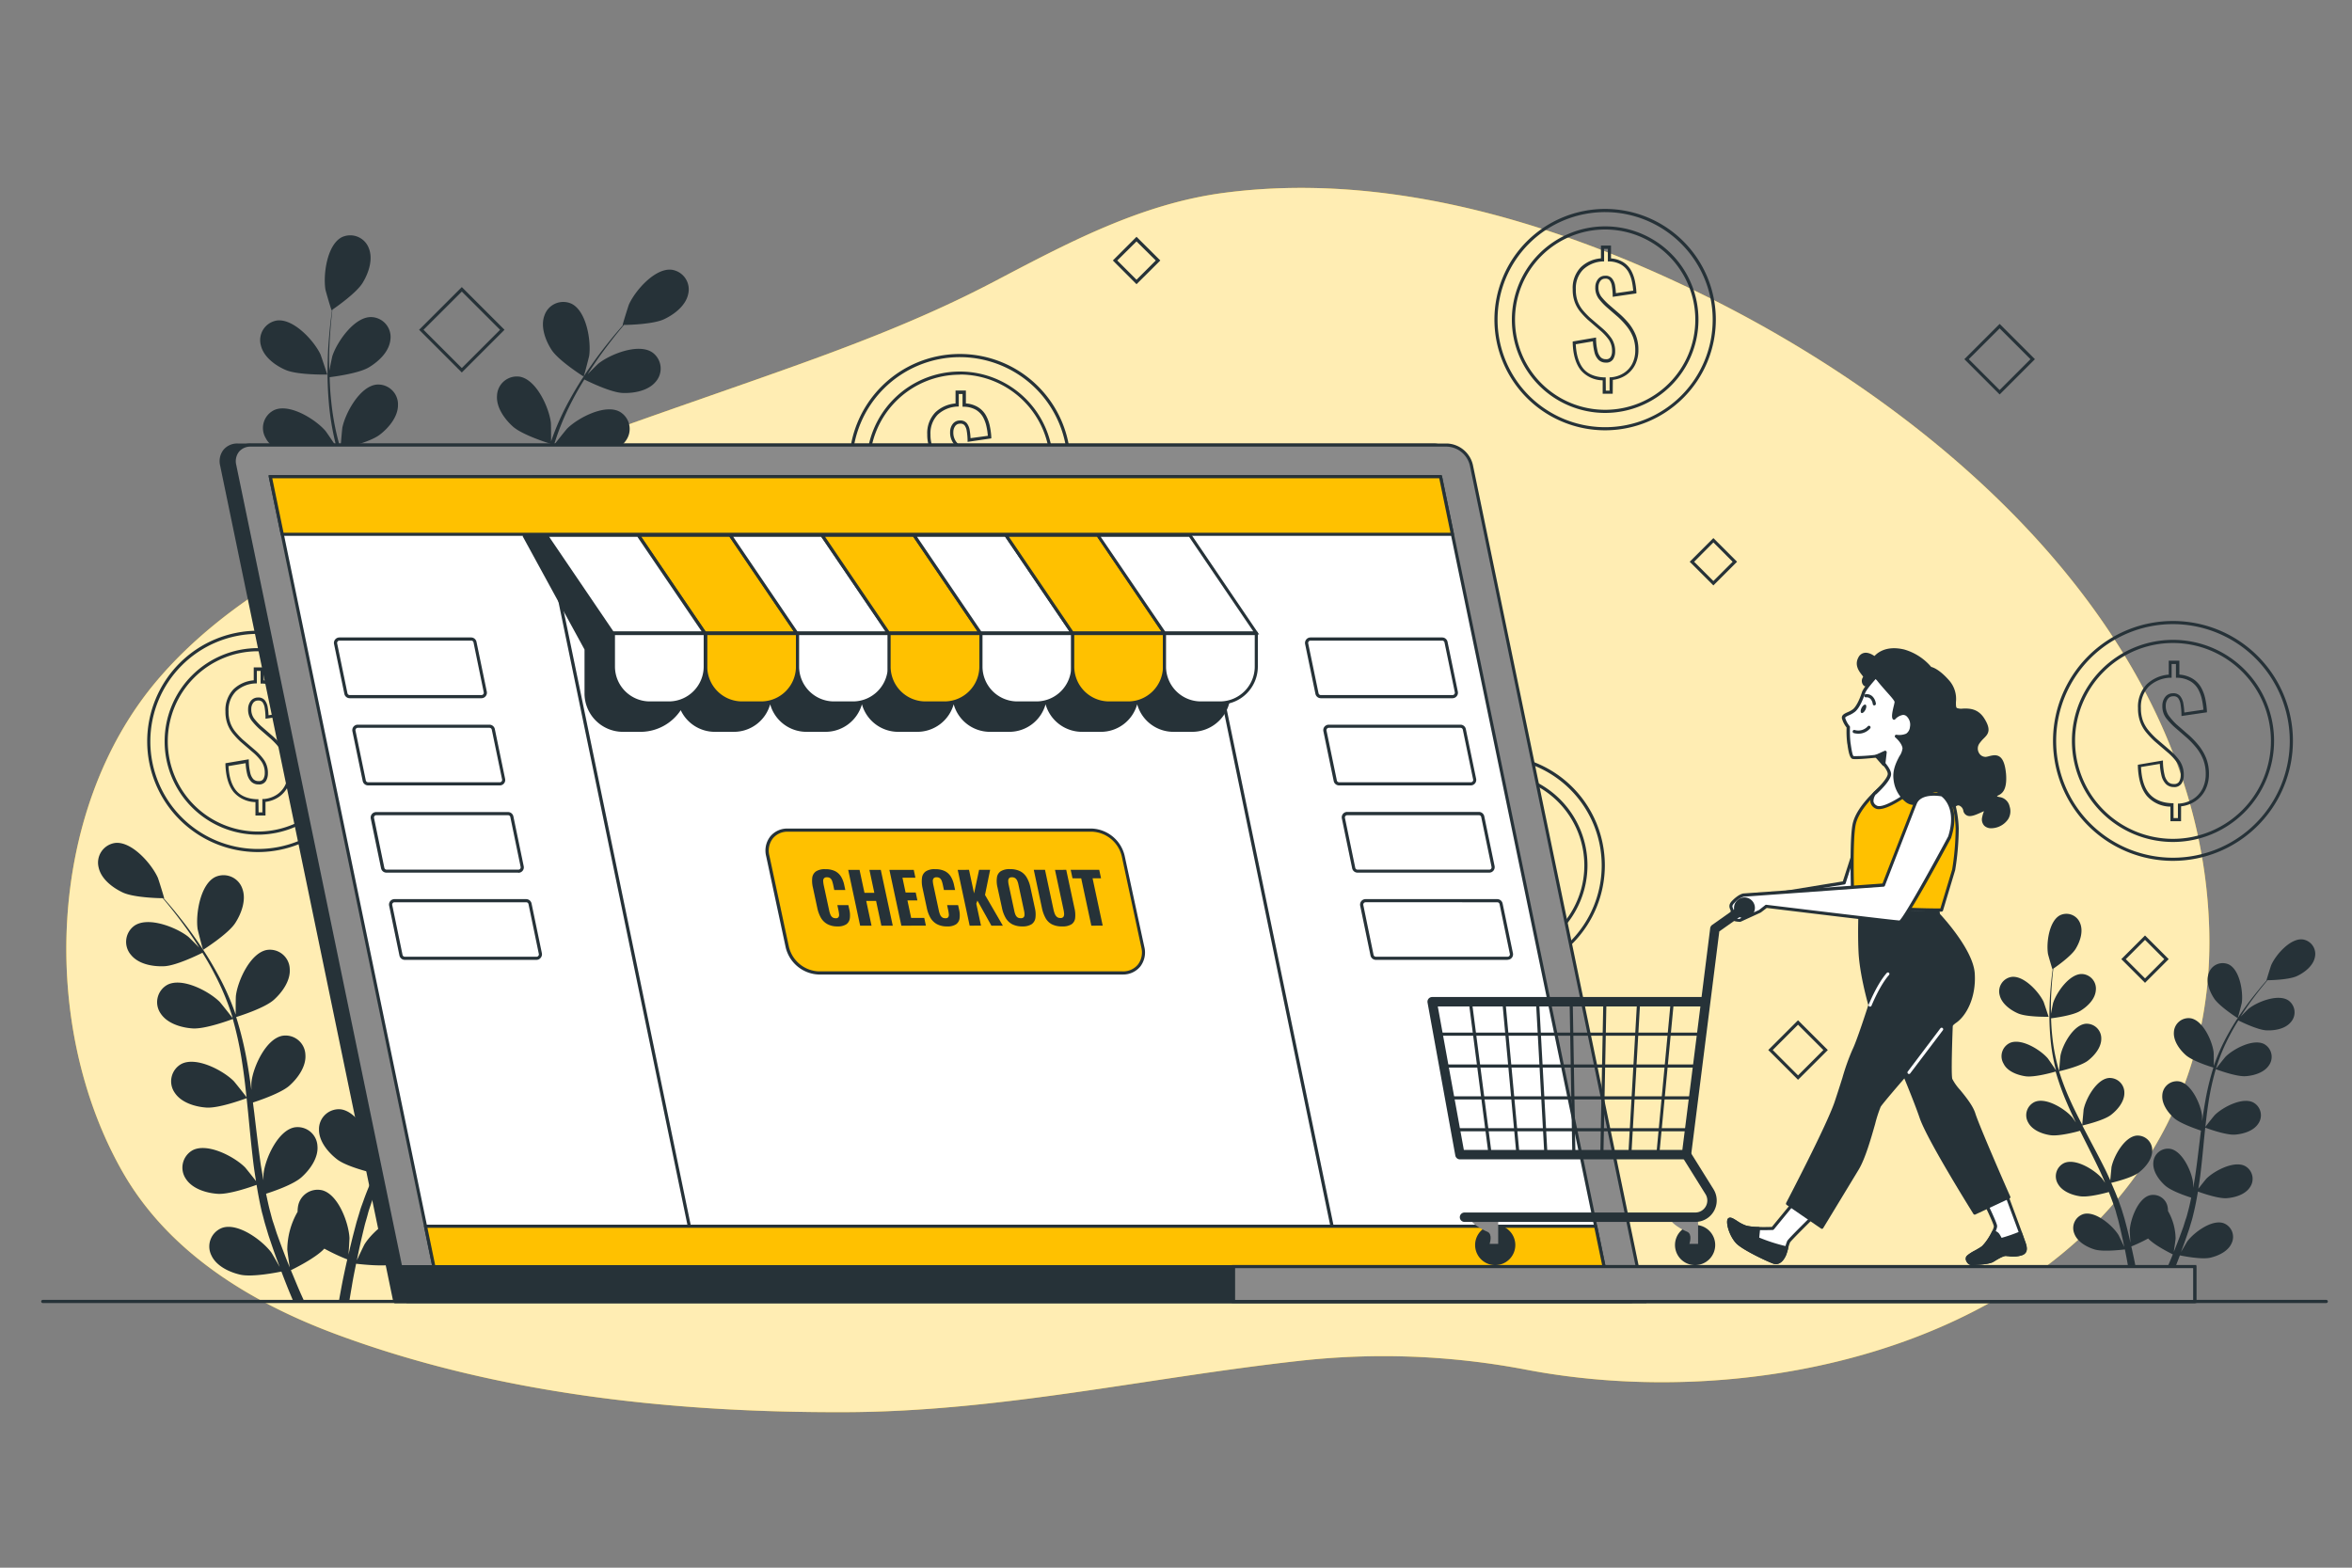 <svg xmlns="http://www.w3.org/2000/svg" viewBox="0 0 750 500"><rect x="0" y="0" width="750" height="500" fill="#808080" stroke="none"/><g id="freepik--background-simple--inject-210"><path d="M704.47,296.5c-2.58-93.36-84.57-166-166.57-205-45-21.41-96.88-36.64-147.56-30-26.62,3.48-50.24,16.18-73.42,28.35-24.76,13-50.18,22.21-76.55,31.49-37.54,13.21-75.43,25.88-111.54,42.45C100,177,70.66,192.8,50.16,216.93,14.79,258.59,12.61,327.21,39,373.61c14.5,25.55,40.51,41.66,68.23,51.95,51.35,19.06,107.35,25,162.11,24.84,49.47-.15,96.07-10.94,144.83-16.35a241.79,241.79,0,0,1,72.34,2.77c70.07,13.4,159.27-6,198.57-67.83C699.39,346.43,705.16,321.53,704.47,296.5Z" style="fill:#FFC100"></path><path d="M704.47,296.5c-2.58-93.36-84.57-166-166.57-205-45-21.41-96.88-36.64-147.56-30-26.62,3.48-50.24,16.18-73.42,28.35-24.76,13-50.18,22.21-76.55,31.49-37.54,13.21-75.43,25.88-111.54,42.45C100,177,70.66,192.8,50.16,216.93,14.79,258.59,12.61,327.21,39,373.61c14.5,25.55,40.51,41.66,68.23,51.95,51.35,19.06,107.35,25,162.11,24.84,49.47-.15,96.07-10.94,144.83-16.35a241.79,241.79,0,0,1,72.34,2.77c70.07,13.4,159.27-6,198.57-67.83C699.39,346.43,705.16,321.53,704.47,296.5Z" style="fill:#fff;opacity:0.7"></path></g><g id="freepik--Floor--inject-210"><path d="M741.8,415.59H13.63a.5.5,0,0,1-.5-.5.51.51,0,0,1,.5-.5H741.8a.51.51,0,0,1,.5.5A.5.5,0,0,1,741.8,415.59Z" style="fill:#263238"></path></g><g id="freepik--Plants--inject-210"><path d="M91.11,118c3.84,1.67,13.23,1.46,13.24,1.46s-2-6.15-2.2-6.52c-2.06-4.31-8.58-11.43-13.88-10.71a6.33,6.33,0,0,0-5.08,7.94C84.07,113.88,87.84,116.61,91.11,118Z" style="fill:#263238"></path><path d="M94.35,145.24c4,.59,12.36-1.85,13-2a112.24,112.24,0,0,0,5.08,14.07c1.16,2.67,2.4,5.32,3.68,8-.76-1.12-1.45-2.11-1.57-2.24-3.12-3.62-11.29-8.76-16.21-6.67a6.34,6.34,0,0,0-2.81,9c1.82,3.31,6.18,5,9.71,5.46s10.77-1.41,12.67-1.94l1.49,3c2.43,4.83,4.87,9.64,7.13,14.44.79,1.69,1.51,3.38,2.24,5.07-.68-1-1.26-1.83-1.37-1.94-3.12-3.62-11.29-8.76-16.21-6.67a6.34,6.34,0,0,0-2.81,9c1.82,3.31,6.18,4.94,9.71,5.46s10.07-1.22,12.32-1.85c.7,1.75,1.39,3.51,2,5.24.38,1.19.83,2.31,1.14,3.53s.67,2.38,1,3.56c.55,2.29,1.13,4.64,1.61,6.89.35,1.55.65,3,.95,4.55-.77-1.69-2.35-5-2.51-5.23-2.54-4-9.84-10.37-15-9a6.33,6.33,0,0,0-4.14,8.47c1.3,3.55,5.36,5.83,8.77,6.87,3.76,1.15,12.08.1,13.12,0,.49,2.49,1,4.91,1.36,7.2.29,1.7.57,3.33.82,4.9h3.33c-.32-1.75-.66-3.57-1-5.48-.49-2.53-1.07-5.22-1.7-8a69.78,69.78,0,0,0,7.32-3.44c2.74,3,9.76,6.43,10.67,6.88-1,2.34-1.91,4.62-2.84,6.75-.49,1.13-1,2.2-1.45,3.26h3.53l.84-2c1-2.39,2-4.95,3-7.59,1,.21,9.24,1.88,13.08,1,3.48-.79,7.7-2.76,9.26-6.2a6.33,6.33,0,0,0-3.5-8.75c-5.07-1.71-12.81,4.05-15.65,7.9-.17.22-1.71,2.89-2.65,4.59.4-1.09.8-2.13,1.2-3.25.82-2.21,1.56-4.43,2.37-6.83l1.06-3.54c.37-1.17.62-2.46.95-3.7C168,201,168.51,198,169,195c1.94.7,8.84,3.1,12.42,2.85s8-1.56,10.08-4.72a6.33,6.33,0,0,0-2.12-9.18c-4.76-2.46-13.29,2.07-16.67,5.44-.22.21-2.37,2.9-3.53,4.4.28-1.81.58-3.61.8-5.45.66-5.3,1.16-10.69,1.69-16.07.16-1.65.34-3.29.51-4.93.69.26,8.83,3.29,12.84,3,3.56-.25,8-1.56,10.08-4.72a6.33,6.33,0,0,0-2.13-9.18c-4.75-2.46-13.28,2.07-16.66,5.44-.26.25-3.36,4.13-4.1,5.15.38-3.61.8-7.21,1.35-10.74a112.24,112.24,0,0,1,3.08-14.13c.32.12,8.81,3.32,12.91,3,3.56-.25,8-1.56,10.09-4.72a6.33,6.33,0,0,0-2.13-9.18c-4.76-2.46-13.28,2.07-16.67,5.44-.26.26-3.6,4.43-4.15,5.23.08-.26.13-.55.22-.82a82,82,0,0,1,5.59-13.37c1.22-2.38,2.52-4.59,3.83-6.71,1.52.76,8.5,4.15,12.22,4.3,3.57.14,8.15-.67,10.55-3.59a6.34,6.34,0,0,0-1.11-9.36c-4.46-3-13.43.6-17.17,3.58-.2.16-2.08,2-3.44,3.42.61-1,1.22-1.94,1.82-2.83,2.23-3.37,4.49-6.32,6.51-8.92,1.16-1.47,2.24-2.77,3.26-4,1.88,0,9.46-.26,12.77-1.81s6.92-4.35,7.7-8a6.32,6.32,0,0,0-5.29-7.79c-5.32-.58-11.65,6.71-13.59,11.08-.17.38-2.12,6.58-2,6.58h.11c-1,1.14-2.07,2.38-3.21,3.75-2.08,2.56-4.41,5.47-6.73,8.8a113.1,113.1,0,0,0-7,11.12,82.66,82.66,0,0,0-6,13.42c0,.05,0,.11,0,.17,0-1.57,0-6-.09-6.29-.61-4.74-4.58-13.54-9.85-14.51a6.33,6.33,0,0,0-7.3,6c-.31,3.76,2.42,7.53,5.08,9.91,3,2.68,11.34,5.28,12,5.48a111.42,111.42,0,0,0-3.52,14.54c-.51,2.86-.94,5.76-1.33,8.67,0-1.35,0-2.57-.07-2.73-.61-4.74-4.58-13.54-9.84-14.51a6.33,6.33,0,0,0-7.31,6c-.31,3.77,2.42,7.54,5.09,9.91s9.76,4.77,11.63,5.37c-.14,1.12-.29,2.24-.42,3.36-.64,5.37-1.26,10.73-2,16-.26,1.85-.6,3.66-.92,5.47,0-1.21,0-2.22-.07-2.38-.61-4.74-4.58-13.53-9.85-14.5a6.33,6.33,0,0,0-7.3,6c-.31,3.77,2.42,7.54,5.08,9.91s9.08,4.54,11.3,5.26c-.39,1.85-.77,3.69-1.24,5.47-.34,1.2-.59,2.38-1,3.56l-1.13,3.52c-.81,2.21-1.62,4.5-2.46,6.63-.57,1.49-1.14,2.9-1.72,4.32.29-1.83.78-5.44.79-5.74a24.58,24.58,0,0,0-3.3-12,7.36,7.36,0,0,0-.08-1.4,6.34,6.34,0,0,0-7.75-5.37c-5.17,1.38-8.45,10.46-8.69,15.23,0,.28.17,3.35.32,5.29-.27-1.13-.5-2.22-.79-3.38-.54-2.28-1.15-4.55-1.79-7-.36-1.17-.71-2.35-1.07-3.54s-.84-2.4-1.25-3.62c-1-2.79-2.2-5.58-3.44-8.36,2-.48,9.08-2.28,11.93-4.46s5.83-5.73,5.81-9.51a6.33,6.33,0,0,0-6.84-6.48c-5.32.57-9.94,9.05-10.91,13.73-.06.29-.37,3.73-.51,5.62-.76-1.67-1.51-3.33-2.33-5-2.38-4.79-4.94-9.56-7.47-14.33l-2.29-4.4c.72-.16,9.18-2.12,12.37-4.57,2.83-2.17,5.83-5.72,5.81-9.5a6.34,6.34,0,0,0-6.84-6.49c-5.32.58-9.94,9.06-10.91,13.74-.07.35-.52,5.29-.57,6.56-1.67-3.23-3.31-6.46-4.8-9.71a110.44,110.44,0,0,1-5.22-13.49c.33-.07,9.17-2.08,12.44-4.59,2.83-2.17,5.83-5.72,5.8-9.5a6.32,6.32,0,0,0-6.83-6.48c-5.32.57-9.94,9-10.91,13.73-.07.37-.55,5.69-.57,6.66-.08-.27-.19-.54-.27-.81a80.92,80.92,0,0,1-2.71-14.24c-.3-2.66-.44-5.21-.51-7.7,1.68-.21,9.38-1.23,12.56-3.16s6.43-5,6.82-8.81a6.34,6.34,0,0,0-6.09-7.2C113,101,107.5,109,106,113.5c-.08.25-.62,2.85-1,4.76,0-1.13-.06-2.29-.06-3.37,0-4,.27-7.75.52-11,.16-1.86.34-3.54.53-5.12,1.55-1.06,7.73-5.43,9.64-8.55s3.38-7.45,2-11A6.33,6.33,0,0,0,109,75.65c-4.75,2.45-6,12-5.22,16.74.07.4,1.87,6.65,2,6.6l.09-.07c-.21,1.51-.41,3.13-.6,4.91-.33,3.28-.67,7-.76,11a111.24,111.24,0,0,0,.31,13.12,83.58,83.58,0,0,0,2.43,14.48l.06.17c-.85-1.32-3.32-4.94-3.55-5.2-3.12-3.61-11.29-8.76-16.21-6.66a6.33,6.33,0,0,0-2.81,9C86.46,143.09,90.82,144.73,94.35,145.24Z" style="fill:#263238"></path><path d="M186.11,120.1c.08.06,1.71-6.24,1.77-6.65.66-4.73-.85-14.26-5.67-16.59a6.33,6.33,0,0,0-8.62,3.82c-1.29,3.54.35,7.9,2.29,10.9C178.15,115.09,186.11,120.1,186.11,120.1Z" style="fill:#263238"></path><path d="M643.5,323.21c2.83,1.24,9.76,1.08,9.76,1.08s-1.49-4.53-1.62-4.81c-1.52-3.18-6.32-8.43-10.23-7.9a4.67,4.67,0,0,0-3.75,5.86C638.31,320.14,641.09,322.16,643.5,323.21Z" style="fill:#263238"></path><path d="M645.89,343.27c2.94.43,9.12-1.36,9.61-1.51a82,82,0,0,0,3.75,10.38c.85,2,1.77,3.92,2.71,5.87-.56-.82-1.07-1.56-1.16-1.65-2.3-2.67-8.32-6.46-11.95-4.92a4.66,4.66,0,0,0-2.07,6.63c1.34,2.45,4.55,3.65,7.15,4s8-1,9.34-1.43c.38.74.74,1.49,1.11,2.23,1.79,3.57,3.59,7.12,5.25,10.65.59,1.25,1.12,2.49,1.65,3.74-.5-.73-.93-1.34-1-1.43-2.31-2.67-8.33-6.46-12-4.92a4.68,4.68,0,0,0-2.07,6.64c1.34,2.44,4.56,3.65,7.16,4s7.43-.9,9.09-1.36c.51,1.29,1,2.59,1.46,3.87.28.87.61,1.7.84,2.6s.49,1.76.73,2.62c.4,1.69.83,3.43,1.18,5.08.26,1.15.48,2.25.71,3.36-.57-1.25-1.74-3.67-1.86-3.86-1.87-3-7.25-7.64-11.07-6.67a4.67,4.67,0,0,0-3,6.25c.95,2.61,3.94,4.29,6.46,5.06,2.77.85,8.91.07,9.67,0,.37,1.83.71,3.62,1,5.31.23,1.25.43,2.46.61,3.61h2.46c-.23-1.28-.49-2.63-.77-4-.36-1.86-.79-3.84-1.25-5.88A50.89,50.89,0,0,0,685,395c2,2.18,7.19,4.74,7.86,5.07-.7,1.73-1.41,3.41-2.09,5l-1.07,2.4h2.6c.21-.49.41-1,.62-1.49.72-1.75,1.46-3.65,2.2-5.59.74.15,6.81,1.39,9.65.75,2.56-.58,5.67-2,6.82-4.57a4.67,4.67,0,0,0-2.58-6.46c-3.74-1.25-9.45,3-11.54,5.83-.12.17-1.26,2.13-2,3.38.29-.8.59-1.57.89-2.39.59-1.63,1.14-3.27,1.74-5l.78-2.62c.28-.86.46-1.81.7-2.73.51-2.13.92-4.32,1.29-6.54,1.42.52,6.51,2.29,9.15,2.11s5.92-1.15,7.44-3.49a4.67,4.67,0,0,0-1.57-6.77c-3.51-1.81-9.79,1.53-12.29,4-.16.16-1.75,2.14-2.6,3.25.21-1.33.42-2.66.59-4,.49-3.91.86-7.88,1.24-11.85.12-1.21.25-2.42.38-3.63.51.19,6.51,2.43,9.47,2.22,2.62-.19,5.91-1.15,7.43-3.49a4.66,4.66,0,0,0-1.57-6.76c-3.5-1.81-9.79,1.52-12.29,4-.18.18-2.47,3-3,3.8.28-2.67.59-5.32,1-7.92A81.63,81.63,0,0,1,706.57,341c.24.09,6.49,2.46,9.52,2.24,2.63-.18,5.92-1.15,7.44-3.48A4.67,4.67,0,0,0,722,333c-3.51-1.81-9.79,1.53-12.29,4-.2.2-2.66,3.27-3.06,3.86.06-.19.1-.41.16-.6a59.75,59.75,0,0,1,4.12-9.86c.9-1.76,1.86-3.39,2.82-4.95,1.12.56,6.27,3.06,9,3.17s6-.49,7.77-2.65a4.67,4.67,0,0,0-.81-6.9c-3.29-2.18-9.91.44-12.66,2.64-.15.12-1.54,1.5-2.54,2.52.45-.7.9-1.43,1.34-2.09,1.65-2.48,3.31-4.66,4.8-6.57.86-1.08,1.65-2,2.41-2.94,1.38,0,7-.19,9.41-1.33s5.1-3.21,5.68-5.94a4.67,4.67,0,0,0-3.9-5.74c-3.93-.43-8.59,4.95-10,8.17-.13.28-1.56,4.85-1.49,4.85h.08c-.74.84-1.53,1.75-2.37,2.77-1.53,1.88-3.25,4-5,6.49a82.84,82.84,0,0,0-5.14,8.19,60.87,60.87,0,0,0-4.4,9.9l0,.12c0-1.15,0-4.39-.07-4.63-.45-3.5-3.38-10-7.26-10.7a4.68,4.68,0,0,0-5.39,4.39c-.22,2.78,1.79,5.56,3.75,7.31,2.22,2,8.36,3.89,8.85,4a84.73,84.73,0,0,0-2.6,10.72c-.37,2.11-.69,4.25-1,6.4,0-1,0-1.9-.05-2-.46-3.5-3.39-10-7.27-10.7a4.67,4.67,0,0,0-5.38,4.39c-.23,2.78,1.78,5.56,3.75,7.31s7.19,3.52,8.58,4c-.1.82-.22,1.65-.31,2.47-.48,4-.93,7.92-1.5,11.78-.2,1.36-.44,2.7-.68,4,0-.89,0-1.63-.05-1.75-.45-3.49-3.38-10-7.26-10.69a4.67,4.67,0,0,0-5.39,4.39c-.23,2.77,1.79,5.55,3.75,7.31s6.69,3.34,8.33,3.87c-.28,1.36-.57,2.73-.91,4-.25.89-.43,1.76-.74,2.63s-.56,1.74-.83,2.6c-.6,1.63-1.2,3.31-1.82,4.89-.42,1.09-.84,2.13-1.26,3.18.21-1.35.57-4,.58-4.24a18.23,18.23,0,0,0-2.43-8.82,5.1,5.1,0,0,0-.07-1,4.67,4.67,0,0,0-5.71-4c-3.81,1-6.23,7.71-6.41,11.23,0,.2.12,2.47.23,3.9-.19-.83-.36-1.64-.57-2.49-.4-1.69-.85-3.36-1.33-5.16-.26-.86-.52-1.73-.79-2.61s-.61-1.77-.92-2.66c-.75-2.07-1.62-4.12-2.53-6.17,1.47-.35,6.7-1.68,8.79-3.29s4.3-4.23,4.29-7a4.67,4.67,0,0,0-5-4.78c-3.92.42-7.33,6.67-8,10.12,0,.22-.27,2.75-.38,4.15-.56-1.23-1.11-2.46-1.72-3.68-1.75-3.53-3.63-7-5.5-10.57-.57-1.08-1.13-2.16-1.69-3.24.53-.12,6.77-1.57,9.12-3.37,2.09-1.6,4.3-4.22,4.28-7a4.67,4.67,0,0,0-5-4.78c-3.92.43-7.33,6.67-8,10.13,0,.26-.38,3.9-.42,4.83-1.24-2.38-2.45-4.76-3.54-7.15a80.82,80.82,0,0,1-3.85-9.95c.24-.06,6.76-1.54,9.17-3.38,2.09-1.61,4.3-4.23,4.28-7a4.67,4.67,0,0,0-5-4.78c-3.93.42-7.33,6.67-8,10.12-.06.27-.41,4.2-.42,4.91-.06-.19-.15-.39-.21-.59a60.08,60.08,0,0,1-2-10.5c-.22-2-.32-3.85-.38-5.68,1.24-.15,6.92-.91,9.26-2.33s4.75-3.73,5-6.5a4.66,4.66,0,0,0-4.49-5.3c-3.94,0-8,5.83-9.1,9.18-.06.18-.45,2.1-.72,3.5,0-.83,0-1.68,0-2.48,0-3,.19-5.71.38-8.13.12-1.38.25-2.62.39-3.78,1.14-.78,5.7-4,7.11-6.3s2.49-5.49,1.47-8.09a4.68,4.68,0,0,0-6.43-2.64c-3.51,1.81-4.43,8.87-3.85,12.35.05.3,1.37,4.9,1.43,4.86l.07,0c-.15,1.11-.3,2.3-.44,3.61-.24,2.42-.49,5.16-.56,8.15a82.29,82.29,0,0,0,.23,9.68,60.77,60.77,0,0,0,1.79,10.68s0,.08,0,.12c-.62-1-2.45-3.64-2.61-3.83-2.31-2.67-8.33-6.46-12-4.92a4.67,4.67,0,0,0-2.07,6.64C640.07,341.69,643.28,342.89,645.89,343.27Z" style="fill:#263238"></path><path d="M713.55,324.73c.06,0,1.26-4.6,1.31-4.9.48-3.49-.63-10.52-4.18-12.24a4.68,4.68,0,0,0-6.36,2.82c-1,2.62.26,5.83,1.69,8C707.69,321,713.55,324.73,713.55,324.73Z" style="fill:#263238"></path><path d="M159.78,300.86c-3.84,1.68-13.23,1.47-13.24,1.47s2-6.15,2.2-6.52c2.06-4.31,8.58-11.43,13.88-10.71A6.32,6.32,0,0,1,167.7,293C166.82,296.71,163.05,299.43,159.78,300.86Z" style="fill:#263238"></path><path d="M156.54,328.07c-4,.58-12.37-1.85-13-2.05a111.19,111.19,0,0,1-5.09,14.07c-1.15,2.67-2.39,5.32-3.67,8,.76-1.12,1.45-2.12,1.56-2.25,3.13-3.61,11.3-8.75,16.22-6.66a6.33,6.33,0,0,1,2.81,9c-1.82,3.31-6.18,4.95-9.71,5.47s-10.77-1.41-12.67-1.95c-.5,1-1,2-1.5,3-2.42,4.84-4.87,9.65-7.12,14.44-.79,1.69-1.51,3.38-2.24,5.08.68-1,1.26-1.83,1.36-1.95,3.13-3.61,11.3-8.76,16.22-6.66a6.33,6.33,0,0,1,2.81,9c-1.82,3.31-6.18,5-9.71,5.46s-10.07-1.22-12.33-1.84c-.69,1.75-1.39,3.51-2,5.24-.37,1.19-.82,2.31-1.13,3.53s-.67,2.38-1,3.56c-.55,2.28-1.13,4.64-1.61,6.88-.35,1.56-.65,3.05-.95,4.55.77-1.69,2.35-5,2.51-5.22,2.54-4.05,9.83-10.37,15-9.05a6.33,6.33,0,0,1,4.14,8.47c-1.3,3.54-5.36,5.82-8.77,6.87-3.76,1.14-12.08.1-13.12,0-.5,2.48-1,4.91-1.36,7.2-.3,1.7-.57,3.33-.82,4.89h-3.33q.47-2.61,1-5.47c.49-2.53,1.07-5.22,1.7-8a65.66,65.66,0,0,1-7.32-3.44c-2.74,3-9.76,6.44-10.67,6.88,1,2.35,1.91,4.63,2.84,6.76.49,1.13,1,2.2,1.45,3.25H93.57l-.84-2c-1-2.38-2-4.94-3-7.58-1,.21-9.24,1.88-13.08,1-3.48-.78-7.7-2.75-9.26-6.2a6.34,6.34,0,0,1,3.5-8.75c5.07-1.7,12.81,4.06,15.65,7.9.17.23,1.71,2.9,2.65,4.59-.4-1.08-.8-2.13-1.21-3.24-.81-2.21-1.55-4.44-2.36-6.83-.35-1.17-.7-2.35-1.06-3.54s-.63-2.46-1-3.71c-.69-2.89-1.25-5.86-1.74-8.87-1.94.71-8.84,3.11-12.42,2.86s-8-1.56-10.09-4.72a6.35,6.35,0,0,1,2.13-9.19c4.76-2.45,13.29,2.07,16.67,5.44.21.21,2.37,2.91,3.53,4.41-.29-1.81-.58-3.61-.81-5.45-.65-5.31-1.16-10.7-1.68-16.07-.16-1.65-.34-3.29-.51-4.93-.69.26-8.83,3.29-12.84,3-3.56-.25-8-1.56-10.08-4.73a6.33,6.33,0,0,1,2.12-9.18c4.76-2.45,13.29,2.07,16.67,5.44.26.26,3.36,4.13,4.1,5.16-.38-3.62-.8-7.21-1.35-10.75A112.24,112.24,0,0,0,74.24,325c-.31.12-8.8,3.33-12.9,3-3.56-.25-8-1.56-10.09-4.73a6.33,6.33,0,0,1,2.13-9.18c4.75-2.45,13.28,2.07,16.67,5.44.26.27,3.6,4.44,4.15,5.24-.08-.27-.14-.55-.22-.82a80.77,80.77,0,0,0-5.6-13.37c-1.21-2.38-2.51-4.59-3.82-6.71-1.52.76-8.5,4.15-12.22,4.3s-8.15-.67-10.55-3.59a6.34,6.34,0,0,1,1.11-9.36c4.46-3,13.43.6,17.17,3.57.2.17,2.08,2,3.43,3.43-.6-.95-1.21-1.94-1.81-2.84-2.24-3.37-4.49-6.32-6.51-8.91-1.16-1.47-2.24-2.77-3.27-4-1.87,0-9.45-.26-12.76-1.82s-6.92-4.34-7.7-8a6.33,6.33,0,0,1,5.29-7.8c5.32-.57,11.64,6.72,13.59,11.09.17.37,2.12,6.58,2,6.57h-.12c1,1.15,2.08,2.38,3.22,3.76,2.08,2.56,4.4,5.46,6.72,8.8a111.25,111.25,0,0,1,7,11.12,81.67,81.67,0,0,1,6,13.41c0,.06,0,.12,0,.17,0-1.56,0-5.95.09-6.28.61-4.74,4.58-13.54,9.85-14.51a6.33,6.33,0,0,1,7.3,6c.31,3.77-2.42,7.54-5.08,9.92-3,2.68-11.34,5.27-12,5.48a113.31,113.31,0,0,1,3.52,14.53c.51,2.87.93,5.77,1.32,8.68,0-1.36,0-2.57.07-2.74.62-4.74,4.59-13.53,9.85-14.5a6.33,6.33,0,0,1,7.31,6c.31,3.77-2.42,7.53-5.09,9.91s-9.76,4.77-11.63,5.37c.13,1.12.28,2.23.42,3.35.64,5.37,1.26,10.74,2,16,.27,1.84.61,3.65.93,5.46,0-1.2,0-2.22.07-2.37.61-4.74,4.58-13.53,9.84-14.51a6.33,6.33,0,0,1,7.31,6c.31,3.76-2.42,7.53-5.08,9.91s-9.08,4.54-11.31,5.26c.4,1.84.78,3.69,1.24,5.46.35,1.2.59,2.38,1,3.57s.77,2.36,1.14,3.52c.8,2.21,1.62,4.49,2.46,6.63.57,1.49,1.14,2.9,1.71,4.32-.28-1.84-.78-5.44-.78-5.75a24.55,24.55,0,0,1,3.29-12A8.23,8.23,0,0,1,95,385a6.34,6.34,0,0,1,7.75-5.37c5.17,1.38,8.45,10.45,8.69,15.22,0,.29-.17,3.36-.32,5.29.26-1.12.5-2.22.79-3.37.54-2.29,1.15-4.55,1.79-7l1.07-3.53c.33-1.19.84-2.41,1.25-3.62,1-2.8,2.2-5.58,3.44-8.36-2-.48-9.08-2.28-11.93-4.47s-5.83-5.73-5.81-9.5a6.34,6.34,0,0,1,6.84-6.49c5.32.58,9.94,9.06,10.91,13.74.06.29.37,3.72.51,5.62.76-1.67,1.51-3.33,2.33-5,2.38-4.79,4.94-9.56,7.46-14.34.78-1.46,1.53-2.92,2.3-4.39-.72-.16-9.18-2.13-12.37-4.57-2.83-2.17-5.83-5.73-5.81-9.51a6.34,6.34,0,0,1,6.84-6.48c5.32.58,9.94,9.05,10.9,13.73.08.36.52,5.3.58,6.56,1.67-3.22,3.31-6.45,4.8-9.7A110.44,110.44,0,0,0,142.25,326c-.33-.08-9.18-2.09-12.44-4.59-2.83-2.17-5.83-5.73-5.81-9.5a6.34,6.34,0,0,1,6.84-6.49c5.32.58,9.94,9.06,10.9,13.74.08.36.56,5.68.58,6.65.08-.26.19-.53.27-.8a80.92,80.92,0,0,0,2.71-14.24c.3-2.66.43-5.22.51-7.71-1.68-.2-9.38-1.23-12.56-3.16s-6.43-5.05-6.82-8.8a6.34,6.34,0,0,1,6.09-7.2c5.35,0,10.87,7.91,12.34,12.45.08.25.62,2.85,1,4.75,0-1.12.06-2.28,0-3.36,0-4.05-.26-7.75-.51-11-.16-1.87-.34-3.55-.53-5.12-1.55-1.06-7.74-5.43-9.64-8.56s-3.38-7.44-2-10.95a6.34,6.34,0,0,1,8.72-3.59c4.75,2.46,6,12,5.22,16.74-.07.41-1.87,6.66-1.95,6.61l-.09-.07c.21,1.51.41,3.13.6,4.91.33,3.28.67,7,.76,11a111.24,111.24,0,0,1-.31,13.12,83.58,83.58,0,0,1-2.43,14.48l-.06.17c.84-1.33,3.32-4.94,3.54-5.2,3.13-3.61,11.3-8.76,16.22-6.67a6.34,6.34,0,0,1,2.81,9C164.43,325.92,160.07,327.56,156.54,328.07Z" style="fill:#263238"></path><path d="M64.78,302.93c-.09.05-1.71-6.24-1.77-6.65-.66-4.73.85-14.27,5.67-16.59a6.34,6.34,0,0,1,8.62,3.81c1.29,3.55-.35,7.91-2.29,10.9C72.73,297.92,64.78,302.93,64.78,302.93Z" style="fill:#263238"></path></g><g id="freepik--Graphics--inject-210"><path d="M637.64,125.81l-11.25-11.25,11.25-11.25,11.25,11.25Zm-9.84-11.25,9.84,9.84,9.83-9.84-9.83-9.83Z" style="fill:#263238"></path><path d="M546.36,186.72l-7.55-7.55,7.55-7.55,7.55,7.55Zm-6.14-7.55,6.14,6.14,6.14-6.14L546.36,173Z" style="fill:#263238"></path><path d="M573.35,344.39l-9.49-9.49,9.49-9.49,9.5,9.49Zm-8.07-9.49,8.07,8.08,8.08-8.08-8.08-8.08Z" style="fill:#263238"></path><path d="M362.41,90.64l-7.55-7.56,7.55-7.55L370,83.08Zm-6.14-7.56,6.14,6.14,6.14-6.14L362.41,77Z" style="fill:#263238"></path><path d="M684,313.46l-7.56-7.55,7.56-7.55,7.55,7.55Zm-6.14-7.55,6.14,6.14,6.13-6.14L684,299.77Z" style="fill:#263238"></path><path d="M147.26,118.8l-13.62-13.62,13.62-13.62,13.62,13.62Zm-12.21-13.62,12.21,12.2,12.2-12.2L147.26,93Z" style="fill:#263238"></path></g><g id="freepik--Coins--inject-210"><path d="M514.26,125.59h-3.2V121.3a9.36,9.36,0,0,1-6.93-3.17c-1.62-2-2.51-4.92-2.63-8.77l0-.44,7.45-1.27,0,.57a18.44,18.44,0,0,0,.47,3.72,4.19,4.19,0,0,0,1,2,2.23,2.23,0,0,0,1.66.62,1.57,1.57,0,0,0,1.51-.67,3.6,3.6,0,0,0,.46-1.85,6.42,6.42,0,0,0-1-3.64,16.72,16.72,0,0,0-2.87-3.08L506.34,102a26.44,26.44,0,0,1-2.44-2.58,10.76,10.76,0,0,1-1.75-3.07,11.43,11.43,0,0,1-.65-4.07,9.49,9.49,0,0,1,2.59-7.06,10.47,10.47,0,0,1,6.42-2.82V78.31h3.2v4.11a8.73,8.73,0,0,1,3.82,1.16,7.31,7.31,0,0,1,2.57,2.65,12.05,12.05,0,0,1,1.24,3.39,23.47,23.47,0,0,1,.47,3.49l0,.46-7.56,1.1v-.56a19.8,19.8,0,0,0-.27-2.92,4,4,0,0,0-.72-1.81,1.62,1.62,0,0,0-1.42-.5,1.82,1.82,0,0,0-1.56.79,3.22,3.22,0,0,0-.57,1.86,4.84,4.84,0,0,0,.9,3.08A21.74,21.74,0,0,0,512.86,97l3.79,3.28a27.37,27.37,0,0,1,2.86,3,14.79,14.79,0,0,1,2.13,3.68,12.49,12.49,0,0,1,.81,4.65,10.45,10.45,0,0,1-1,4.63,8.74,8.74,0,0,1-3,3.43,9.6,9.6,0,0,1-4.15,1.49Zm-2.2-1h1.2v-4.26l.45,0a8.75,8.75,0,0,0,4.14-1.39,7.65,7.65,0,0,0,2.67-3,9.34,9.34,0,0,0,.93-4.19,11.56,11.56,0,0,0-.74-4.28,13.35,13.35,0,0,0-2-3.42,25.3,25.3,0,0,0-2.74-2.92l-3.79-3.29a21.35,21.35,0,0,1-2.36-2.54,5.82,5.82,0,0,1-1.11-3.7,4.18,4.18,0,0,1,.75-2.43,2.79,2.79,0,0,1,2.34-1.22,2.59,2.59,0,0,1,2.24.87A4.78,4.78,0,0,1,515,91a21.23,21.23,0,0,1,.27,2.51l5.53-.81a23.47,23.47,0,0,0-.41-2.88,11.32,11.32,0,0,0-1.14-3.11A6.42,6.42,0,0,0,517,84.43a8.06,8.06,0,0,0-3.82-1.05l-.47,0v-4h-1.2v4l-.46,0A9.72,9.72,0,0,0,504.8,86a8.53,8.53,0,0,0-2.3,6.35,10.65,10.65,0,0,0,.58,3.72,9.93,9.93,0,0,0,1.59,2.79,26.73,26.73,0,0,0,2.34,2.47l3.87,3.32a17.43,17.43,0,0,1,3,3.28,7.33,7.33,0,0,1,1.16,4.2,4.69,4.69,0,0,1-.59,2.35,2.5,2.5,0,0,1-2.38,1.17,3.24,3.24,0,0,1-2.36-.9,5.22,5.22,0,0,1-1.3-2.52,18,18,0,0,1-.47-3.36l-5.47.93c.17,3.41,1,6,2.39,7.73s3.7,2.72,6.68,2.84l.48,0Z" style="fill:#263238"></path><path d="M511.85,137.24A35.3,35.3,0,1,1,547.14,102,35.34,35.34,0,0,1,511.85,137.24Zm0-69.59A34.3,34.3,0,1,0,546.14,102,34.34,34.34,0,0,0,511.85,67.65Z" style="fill:#263238"></path><path d="M511.85,131.7A29.75,29.75,0,1,1,541.6,102,29.78,29.78,0,0,1,511.85,131.7Zm0-58.5A28.75,28.75,0,1,0,540.6,102,28.79,28.79,0,0,0,511.85,73.2Z" style="fill:#263238"></path><path d="M478.87,299.65h-3.2v-4.28a9.37,9.37,0,0,1-6.93-3.18c-1.63-2-2.51-4.92-2.64-8.77V283l7.44-1.27,0,.57A18.62,18.62,0,0,0,474,286a4.38,4.38,0,0,0,1,2.05,2.29,2.29,0,0,0,1.67.61,1.56,1.56,0,0,0,1.51-.66,3.64,3.64,0,0,0,.46-1.86,6.33,6.33,0,0,0-1-3.63,15.71,15.71,0,0,0-2.86-3.08L471,276.1a27.63,27.63,0,0,1-2.44-2.58,11.17,11.17,0,0,1-1.76-3.07,11.66,11.66,0,0,1-.65-4.07,9.48,9.48,0,0,1,2.6-7.06,10.53,10.53,0,0,1,6.42-2.83v-4.11h3.2v4.11a8.39,8.39,0,0,1,3.81,1.16,7.26,7.26,0,0,1,2.58,2.65,11.94,11.94,0,0,1,1.24,3.39,23,23,0,0,1,.47,3.48l0,.46-7.56,1.11v-.56a21.42,21.42,0,0,0-.27-2.93,4,4,0,0,0-.72-1.81,1.62,1.62,0,0,0-1.43-.5,1.87,1.87,0,0,0-1.55.79,3.25,3.25,0,0,0-.57,1.87,4.86,4.86,0,0,0,.9,3.08,20.81,20.81,0,0,0,2.23,2.41l3.79,3.29a24.84,24.84,0,0,1,2.85,3,14.46,14.46,0,0,1,2.14,3.67,12.52,12.52,0,0,1,.81,4.65,10.46,10.46,0,0,1-1,4.64,8.79,8.79,0,0,1-3,3.42,9.74,9.74,0,0,1-4.15,1.5Zm-2.2-1h1.2v-4.26l.45,0a8.78,8.78,0,0,0,4.14-1.38,7.65,7.65,0,0,0,2.67-3,9.38,9.38,0,0,0,.93-4.2,11.63,11.63,0,0,0-.74-4.28,13.73,13.73,0,0,0-2-3.42,25.07,25.07,0,0,0-2.73-2.91l-3.8-3.29a23,23,0,0,1-2.35-2.54,5.84,5.84,0,0,1-1.11-3.7,4.18,4.18,0,0,1,.75-2.43,2.8,2.8,0,0,1,2.34-1.23,2.6,2.6,0,0,1,2.23.87,4.87,4.87,0,0,1,.93,2.27,19.42,19.42,0,0,1,.26,2.51l5.54-.81a21.66,21.66,0,0,0-.42-2.89,10.92,10.92,0,0,0-1.13-3.1,6.26,6.26,0,0,0-2.23-2.29,8.06,8.06,0,0,0-3.82-1.05l-.47,0v-4h-1.2v4l-.46,0A9.72,9.72,0,0,0,469.4,260a8.55,8.55,0,0,0-2.3,6.35,10.54,10.54,0,0,0,.59,3.71,9.66,9.66,0,0,0,1.59,2.79,25.38,25.38,0,0,0,2.33,2.47l3.88,3.33a17.13,17.13,0,0,1,3,3.28,7.3,7.3,0,0,1,1.16,4.19,4.72,4.72,0,0,1-.59,2.36,2.53,2.53,0,0,1-2.38,1.16,3.26,3.26,0,0,1-2.36-.89,5.31,5.31,0,0,1-1.31-2.53,17.94,17.94,0,0,1-.46-3.35l-5.47.93c.17,3.4,1,6,2.39,7.73s3.7,2.72,6.68,2.84l.48,0Z" style="fill:#263238"></path><path d="M476.46,311.31A35.3,35.3,0,1,1,511.75,276,35.34,35.34,0,0,1,476.46,311.31Zm0-69.59A34.3,34.3,0,1,0,510.75,276,34.33,34.33,0,0,0,476.46,241.72Z" style="fill:#263238"></path><path d="M476.46,305.76A29.75,29.75,0,1,1,506.21,276,29.78,29.78,0,0,1,476.46,305.76Zm0-58.5A28.75,28.75,0,1,0,505.21,276,28.78,28.78,0,0,0,476.46,247.26Z" style="fill:#263238"></path><path d="M84.66,260.1h-3.2v-4.28a9.41,9.41,0,0,1-6.94-3.18c-1.62-2-2.5-4.92-2.63-8.77v-.44l7.44-1.26,0,.57a18.51,18.51,0,0,0,.46,3.71,4.37,4.37,0,0,0,1,2.06,2.29,2.29,0,0,0,1.67.61,1.59,1.59,0,0,0,1.51-.66,3.64,3.64,0,0,0,.46-1.86,6.29,6.29,0,0,0-1-3.63,16,16,0,0,0-2.86-3.08l-3.89-3.35A24.29,24.29,0,0,1,74.3,234a10.55,10.55,0,0,1-1.76-3.07,11.56,11.56,0,0,1-.65-4.06,9.52,9.52,0,0,1,2.6-7.07,10.58,10.58,0,0,1,6.42-2.82v-4.12h3.2v4.11a8.65,8.65,0,0,1,3.81,1.16,7.37,7.37,0,0,1,2.58,2.66,11.94,11.94,0,0,1,1.24,3.39,23,23,0,0,1,.47,3.48l0,.46-7.55,1.11,0-.56a21.55,21.55,0,0,0-.26-2.93,4,4,0,0,0-.72-1.81,1.68,1.68,0,0,0-1.43-.5,1.84,1.84,0,0,0-1.55.79,3.16,3.16,0,0,0-.57,1.87,4.86,4.86,0,0,0,.9,3.08,20.81,20.81,0,0,0,2.23,2.41l3.79,3.29a25.64,25.64,0,0,1,2.85,3A14.77,14.77,0,0,1,92,241.54a12.52,12.52,0,0,1,.81,4.65,10.33,10.33,0,0,1-1,4.64,8.69,8.69,0,0,1-3,3.42,9.74,9.74,0,0,1-4.15,1.5Zm-2.2-1h1.2v-4.26l.45,0a8.78,8.78,0,0,0,4.14-1.38,7.69,7.69,0,0,0,2.67-3,9.34,9.34,0,0,0,.93-4.19,11.56,11.56,0,0,0-.74-4.28,13.73,13.73,0,0,0-2-3.42,25.19,25.19,0,0,0-2.74-2.92l-3.79-3.28a22.17,22.17,0,0,1-2.35-2.55,5.79,5.79,0,0,1-1.11-3.69,4.21,4.21,0,0,1,.75-2.44,2.82,2.82,0,0,1,2.34-1.22,2.59,2.59,0,0,1,2.23.87,4.93,4.93,0,0,1,.93,2.27,19.42,19.42,0,0,1,.26,2.51l5.54-.82a21.52,21.52,0,0,0-.42-2.88,10.81,10.81,0,0,0-1.14-3.11,6.26,6.26,0,0,0-2.23-2.29,7.87,7.87,0,0,0-3.81-1l-.47,0v-4.05h-1.2v4l-.46,0a9.72,9.72,0,0,0-6.26,2.58,8.54,8.54,0,0,0-2.3,6.35,10.54,10.54,0,0,0,.59,3.71,9.79,9.79,0,0,0,1.59,2.79,26.58,26.58,0,0,0,2.33,2.47l3.88,3.33a16.84,16.84,0,0,1,3,3.28,7.3,7.3,0,0,1,1.16,4.19,4.72,4.72,0,0,1-.59,2.36,2.53,2.53,0,0,1-2.38,1.16,3.26,3.26,0,0,1-2.36-.89,5.23,5.23,0,0,1-1.31-2.53,18.06,18.06,0,0,1-.46-3.36l-5.47.93c.17,3.41,1,6,2.39,7.73s3.7,2.73,6.68,2.84l.48,0Z" style="fill:#263238"></path><path d="M82.25,271.76a35.3,35.3,0,1,1,35.29-35.3A35.34,35.34,0,0,1,82.25,271.76Zm0-69.59a34.3,34.3,0,1,0,34.29,34.29A34.33,34.33,0,0,0,82.25,202.17Z" style="fill:#263238"></path><path d="M82.25,266.21A29.75,29.75,0,1,1,112,236.46,29.78,29.78,0,0,1,82.25,266.21Zm0-58.5A28.75,28.75,0,1,0,111,236.46,28.78,28.78,0,0,0,82.25,207.71Z" style="fill:#263238"></path><path d="M308.5,171.84h-3.2v-4.28a9.37,9.37,0,0,1-6.93-3.18c-1.63-2-2.51-4.92-2.64-8.77v-.44l7.45-1.26,0,.56a18.52,18.52,0,0,0,.46,3.72,4.37,4.37,0,0,0,1,2.06,2.29,2.29,0,0,0,1.67.61,1.58,1.58,0,0,0,1.51-.66,3.67,3.67,0,0,0,.46-1.86,6.29,6.29,0,0,0-1-3.63,16,16,0,0,0-2.86-3.09l-3.89-3.34a26.44,26.44,0,0,1-2.44-2.58,10.78,10.78,0,0,1-1.76-3.07,11.6,11.6,0,0,1-.65-4.06,9.51,9.51,0,0,1,2.6-7.07,10.58,10.58,0,0,1,6.42-2.82v-4.12H308v4.11a8.65,8.65,0,0,1,3.81,1.16,7.21,7.21,0,0,1,2.58,2.66,11.94,11.94,0,0,1,1.24,3.39,23,23,0,0,1,.47,3.48l0,.46-7.56,1.11v-.57a19.93,19.93,0,0,0-.27-2.92,4,4,0,0,0-.72-1.81,1.66,1.66,0,0,0-1.43-.5,1.82,1.82,0,0,0-1.55.79,3.16,3.16,0,0,0-.57,1.87,4.86,4.86,0,0,0,.9,3.08,21.66,21.66,0,0,0,2.23,2.41l3.79,3.28a26.38,26.38,0,0,1,2.85,3,14.52,14.52,0,0,1,2.14,3.68,12.52,12.52,0,0,1,.81,4.65,10.53,10.53,0,0,1-1,4.64,8.79,8.79,0,0,1-3,3.42,9.6,9.6,0,0,1-4.15,1.49Zm-2.2-1h1.2v-4.26l.45,0a8.89,8.89,0,0,0,4.14-1.38,7.61,7.61,0,0,0,2.67-3,9.34,9.34,0,0,0,.93-4.19,11.56,11.56,0,0,0-.74-4.28,13.73,13.73,0,0,0-2-3.42,24.41,24.41,0,0,0-2.74-2.92L306.43,144a22.1,22.1,0,0,1-2.35-2.54,5.81,5.81,0,0,1-1.11-3.69,4.19,4.19,0,0,1,.75-2.44,2.82,2.82,0,0,1,2.34-1.22,2.62,2.62,0,0,1,2.23.87,4.83,4.83,0,0,1,.93,2.27,19.44,19.44,0,0,1,.26,2.5L315,139a21.52,21.52,0,0,0-.42-2.88,11,11,0,0,0-1.13-3.11,6.42,6.42,0,0,0-2.23-2.29,8,8,0,0,0-3.82-1l-.47,0v-4.05h-1.2v4l-.46,0a9.78,9.78,0,0,0-6.26,2.59,8.54,8.54,0,0,0-2.3,6.35,10.62,10.62,0,0,0,.59,3.71,9.93,9.93,0,0,0,1.59,2.79,26.58,26.58,0,0,0,2.33,2.47l3.88,3.33a17.1,17.1,0,0,1,3,3.27,7.36,7.36,0,0,1,1.16,4.2,4.66,4.66,0,0,1-.59,2.35,2.52,2.52,0,0,1-2.38,1.17A3.24,3.24,0,0,1,304,161a5.14,5.14,0,0,1-1.31-2.52,18.06,18.06,0,0,1-.46-3.36l-5.47.93c.17,3.41,1,6,2.39,7.73s3.7,2.73,6.68,2.84l.48,0Z" style="fill:#263238"></path><path d="M306.09,183.5a35.3,35.3,0,1,1,35.29-35.3A35.35,35.35,0,0,1,306.09,183.5Zm0-69.59a34.3,34.3,0,1,0,34.29,34.29A34.33,34.33,0,0,0,306.09,113.91Z" style="fill:#263238"></path><path d="M306.09,178a29.75,29.75,0,1,1,29.75-29.75A29.78,29.78,0,0,1,306.09,178Zm0-58.5a28.75,28.75,0,1,0,28.75,28.75A28.78,28.78,0,0,0,306.09,119.45Z" style="fill:#263238"></path><path d="M695.49,261.91H692.1v-4.64a10.16,10.16,0,0,1-7.53-3.44c-1.75-2.12-2.71-5.32-2.85-9.48v-.44l8-1.36,0,.57a20,20,0,0,0,.5,4,4.79,4.79,0,0,0,1.13,2.25,2.49,2.49,0,0,0,1.84.68,1.76,1.76,0,0,0,1.68-.74,4.11,4.11,0,0,0,.5-2,6.87,6.87,0,0,0-1.08-4,17.88,17.88,0,0,0-3.11-3.36L687,236.37a29.66,29.66,0,0,1-2.64-2.8,11.52,11.52,0,0,1-1.89-3.32,12.43,12.43,0,0,1-.71-4.39,10.24,10.24,0,0,1,2.81-7.63,11.37,11.37,0,0,1,7-3.06v-4.46h3.38v4.45a9.36,9.36,0,0,1,4.16,1.26,7.84,7.84,0,0,1,2.78,2.86,12.88,12.88,0,0,1,1.34,3.67,26.13,26.13,0,0,1,.51,3.77l0,.46-8.12,1.19v-.56a21.75,21.75,0,0,0-.29-3.18,4.32,4.32,0,0,0-.79-2,1.81,1.81,0,0,0-1.58-.56,2,2,0,0,0-1.72.87,3.55,3.55,0,0,0-.63,2,5.28,5.28,0,0,0,1,3.37A21.88,21.88,0,0,0,694,231l4.1,3.57a28.34,28.34,0,0,1,3.1,3.29,15.75,15.75,0,0,1,2.31,4,13.58,13.58,0,0,1,.88,5,11.28,11.28,0,0,1-1.12,5,9.48,9.48,0,0,1-3.25,3.69,10.33,10.33,0,0,1-4.52,1.62Zm-2.39-1h1.39v-4.62l.45,0a9.63,9.63,0,0,0,4.51-1.51,8.38,8.38,0,0,0,2.91-3.31,10.26,10.26,0,0,0,1-4.57,12.65,12.65,0,0,0-.81-4.65,14.48,14.48,0,0,0-2.16-3.72,27.12,27.12,0,0,0-3-3.17l-4.11-3.57a24,24,0,0,1-2.55-2.75,6.3,6.3,0,0,1-1.2-4,4.51,4.51,0,0,1,.81-2.62,3,3,0,0,1,2.5-1.3,2.76,2.76,0,0,1,2.4.93,5.26,5.26,0,0,1,1,2.44,21.11,21.11,0,0,1,.29,2.76l6.09-.9a24.73,24.73,0,0,0-.46-3.17,12.29,12.29,0,0,0-1.23-3.38,6.86,6.86,0,0,0-2.44-2.5,8.71,8.71,0,0,0-4.16-1.14l-.47,0v-4.39h-1.38v4.38l-.46,0a10.56,10.56,0,0,0-6.82,2.81,9.31,9.31,0,0,0-2.51,6.92,11.65,11.65,0,0,0,.64,4,10.78,10.78,0,0,0,1.73,3,27.49,27.49,0,0,0,2.54,2.68l4.21,3.61a19,19,0,0,1,3.29,3.55,7.94,7.94,0,0,1,1.25,4.53,4.93,4.93,0,0,1-.64,2.53,2.68,2.68,0,0,1-2.54,1.25,3.5,3.5,0,0,1-2.53-1,5.74,5.74,0,0,1-1.41-2.72,21.05,21.05,0,0,1-.51-3.68l-6,1c.18,3.73,1,6.57,2.6,8.45s4,3,7.28,3.1l.48,0Z" style="fill:#263238"></path><path d="M692.91,274.56a38.25,38.25,0,1,1,38.25-38.25A38.29,38.29,0,0,1,692.91,274.56Zm0-75.5a37.25,37.25,0,1,0,37.25,37.25A37.29,37.29,0,0,0,692.91,199.06Z" style="fill:#263238"></path><path d="M692.91,268.54a32.23,32.23,0,1,1,32.24-32.23A32.27,32.27,0,0,1,692.91,268.54Zm0-63.46a31.23,31.23,0,1,0,31.24,31.23A31.27,31.27,0,0,0,692.91,205.08Z" style="fill:#263238"></path></g><g id="freepik--Device--inject-210"><path d="M520.24,415.09H125.9L70.68,148.34a5.07,5.07,0,0,1,5.09-6.41H457.29a8.3,8.3,0,0,1,7.74,6.41Z" style="fill:#263238"></path><path d="M520.24,415.59H125.9a.49.49,0,0,1-.49-.39L70.19,148.45a5.89,5.89,0,0,1,1.08-5,5.67,5.67,0,0,1,4.5-2H457.29a8.84,8.84,0,0,1,8.23,6.81L520.73,415a.49.49,0,0,1-.1.42A.48.48,0,0,1,520.24,415.59Zm-393.94-1H519.63L464.54,148.45a7.79,7.79,0,0,0-7.25-6H75.77a4.66,4.66,0,0,0-3.72,1.65,4.86,4.86,0,0,0-.88,4.16Z" style="fill:#263238"></path><path d="M524.4,415.09H130.05L74.84,148.34a5.06,5.06,0,0,1,5.08-6.41H461.44a8.29,8.29,0,0,1,7.74,6.41Z" style="fill:#8a8a8a"></path><path d="M525,415.59H129.64L74.35,148.45a5.86,5.86,0,0,1,1.08-5,5.65,5.65,0,0,1,4.49-2H461.44a8.83,8.83,0,0,1,8.23,6.81Zm-394.55-1H523.78L468.7,148.45a7.8,7.8,0,0,0-7.26-6H79.92a4.69,4.69,0,0,0-3.72,1.65,4.89,4.89,0,0,0-.87,4.16Z" style="fill:#263238"></path><polygon points="511.7 404.99 138.56 404.99 86.2 152.04 459.35 152.04 511.7 404.99" style="fill:#fff"></polygon><path d="M512.32,405.49H138.16L85.59,151.54H459.75l.09.4Zm-373.35-1H511.09L458.94,152.54H86.82Z" style="fill:#263238"></path><polygon points="170.34 152.04 222.69 404.99 427.66 404.99 375.3 152.04 170.34 152.04" style="fill:#fff"></polygon><path d="M428.27,405.49h-206L169.72,151.54h206Zm-205.17-1H427L374.89,152.54H171Z" style="fill:#263238"></path><polygon points="463.15 170.41 459.35 152.04 86.2 152.04 90.01 170.41 463.15 170.41" style="fill:#FFC100"></polygon><path d="M463.15,170.91H90a.49.49,0,0,1-.49-.4l-3.8-18.37a.49.49,0,0,1,.1-.42.5.5,0,0,1,.39-.18H459.35a.51.51,0,0,1,.49.4l3.8,18.37a.53.53,0,0,1-.1.42A.53.53,0,0,1,463.15,170.91Zm-372.73-1H462.53l-3.59-17.37H86.82Z" style="fill:#263238"></path><path d="M464.38,220.69l-3.28-15.88a1.25,1.25,0,0,0-1.22-1h-42a1.25,1.25,0,0,0-1.22,1.5L420,221.19a1.25,1.25,0,0,0,1.22,1h42A1.25,1.25,0,0,0,464.38,220.69Z" style="fill:#fff"></path><path d="M463.17,222.69h-42a1.76,1.76,0,0,1-1.71-1.39l-3.29-15.89a1.77,1.77,0,0,1,.36-1.45,1.73,1.73,0,0,1,1.35-.65h42a1.76,1.76,0,0,1,1.71,1.39l3.28,15.89a1.71,1.71,0,0,1-.35,1.45A1.76,1.76,0,0,1,463.17,222.69Zm-45.28-18.38a.75.75,0,0,0-.73.9l3.29,15.88a.75.75,0,0,0,.73.6h42a.72.72,0,0,0,.57-.28.77.77,0,0,0,.16-.62l-3.29-15.88a.75.75,0,0,0-.73-.6Z" style="fill:#263238"></path><path d="M470.24,248.51,467,232.62a1.25,1.25,0,0,0-1.22-1h-42a1.25,1.25,0,0,0-1.22,1.5L425.82,249a1.24,1.24,0,0,0,1.22,1h42A1.24,1.24,0,0,0,470.24,248.51Z" style="fill:#fff"></path><path d="M469,250.5H427a1.74,1.74,0,0,1-1.71-1.39L422,233.23a1.74,1.74,0,0,1,.35-1.46,1.78,1.78,0,0,1,1.36-.64h42a1.75,1.75,0,0,1,1.71,1.39l3.29,15.89A1.75,1.75,0,0,1,469,250.5Zm-45.27-18.37a.75.75,0,0,0-.73.9l3.29,15.88a.74.74,0,0,0,.73.59h42a.75.75,0,0,0,.58-.27.73.73,0,0,0,.15-.62l-3.29-15.88a.74.74,0,0,0-.73-.6Z" style="fill:#263238"></path><path d="M476.1,276.33l-3.29-15.89a1.24,1.24,0,0,0-1.22-1h-42a1.24,1.24,0,0,0-1.21,1.5l3.28,15.88a1.24,1.24,0,0,0,1.22,1h42A1.24,1.24,0,0,0,476.1,276.33Z" style="fill:#fff"></path><path d="M474.88,278.32h-42a1.75,1.75,0,0,1-1.71-1.39l-3.28-15.88a1.73,1.73,0,0,1,1.7-2.1h42a1.75,1.75,0,0,1,1.71,1.39l3.29,15.88a1.78,1.78,0,0,1-.36,1.46A1.72,1.72,0,0,1,474.88,278.32ZM429.6,260a.74.74,0,0,0-.57.27.7.7,0,0,0-.15.62l3.28,15.89a.75.75,0,0,0,.73.59h42a.74.74,0,0,0,.73-.89l-3.29-15.89a.75.75,0,0,0-.73-.59Z" style="fill:#263238"></path><path d="M482,304.14l-3.28-15.88a1.24,1.24,0,0,0-1.22-1h-42a1.24,1.24,0,0,0-1.22,1.49l3.29,15.89a1.24,1.24,0,0,0,1.22,1h42A1.24,1.24,0,0,0,482,304.14Z" style="fill:#fff"></path><path d="M480.73,306.14h-42a1.75,1.75,0,0,1-1.71-1.39l-3.29-15.88a1.78,1.78,0,0,1,.36-1.46,1.72,1.72,0,0,1,1.35-.64h42a1.75,1.75,0,0,1,1.71,1.39L482.44,304a1.73,1.73,0,0,1-1.71,2.1Zm-45.27-18.37a.74.74,0,0,0-.73.89L438,304.55a.75.75,0,0,0,.73.59h42a.74.74,0,0,0,.73-.89l-3.28-15.89a.76.76,0,0,0-.73-.59Z" style="fill:#263238"></path><path d="M154.73,220.69l-3.29-15.88a1.25,1.25,0,0,0-1.22-1h-42a1.25,1.25,0,0,0-1.22,1.5l3.28,15.88a1.25,1.25,0,0,0,1.22,1h42A1.25,1.25,0,0,0,154.73,220.69Z" style="fill:#fff"></path><path d="M153.51,222.69h-42a1.74,1.74,0,0,1-1.7-1.39l-3.29-15.89a1.72,1.72,0,0,1,.35-1.45,1.76,1.76,0,0,1,1.36-.65h42a1.76,1.76,0,0,1,1.71,1.39l3.29,15.89a1.69,1.69,0,0,1-.36,1.45A1.73,1.73,0,0,1,153.51,222.69Zm-45.27-18.38a.75.75,0,0,0-.73.9l3.28,15.88a.76.76,0,0,0,.73.6h42a.74.74,0,0,0,.58-.28.76.76,0,0,0,.15-.62L151,204.91a.75.75,0,0,0-.73-.6Z" style="fill:#263238"></path><path d="M160.59,248.51l-3.29-15.89a1.25,1.25,0,0,0-1.22-1h-42a1.25,1.25,0,0,0-1.22,1.5L116.16,249a1.24,1.24,0,0,0,1.22,1h42A1.24,1.24,0,0,0,160.59,248.51Z" style="fill:#fff"></path><path d="M159.37,250.5h-42a1.75,1.75,0,0,1-1.71-1.39l-3.29-15.88a1.78,1.78,0,0,1,.36-1.46,1.76,1.76,0,0,1,1.35-.64h42a1.76,1.76,0,0,1,1.71,1.39l3.28,15.89a1.73,1.73,0,0,1-1.7,2.09Zm-45.28-18.37a.75.75,0,0,0-.73.9l3.29,15.88a.75.75,0,0,0,.73.59h42a.74.74,0,0,0,.57-.27.73.73,0,0,0,.16-.62l-3.29-15.88a.75.75,0,0,0-.73-.6Z" style="fill:#263238"></path><path d="M166.44,276.33l-3.29-15.89a1.23,1.23,0,0,0-1.22-1H120a1.24,1.24,0,0,0-1.22,1.5L122,276.83a1.24,1.24,0,0,0,1.22,1h42A1.24,1.24,0,0,0,166.44,276.33Z" style="fill:#fff"></path><path d="M165.22,278.32h-42a1.74,1.74,0,0,1-1.71-1.39l-3.29-15.88A1.75,1.75,0,0,1,120,259h42a1.74,1.74,0,0,1,1.71,1.39l3.29,15.88a1.73,1.73,0,0,1-1.71,2.1ZM120,260a.75.75,0,0,0-.58.27.74.74,0,0,0-.15.62l3.29,15.89a.75.75,0,0,0,.73.59h42a.75.75,0,0,0,.58-.27.74.74,0,0,0,.15-.62l-3.29-15.89a.74.74,0,0,0-.73-.59Z" style="fill:#263238"></path><path d="M172.3,304.14,169,288.26a1.24,1.24,0,0,0-1.22-1h-42a1.24,1.24,0,0,0-1.22,1.49l3.28,15.89a1.24,1.24,0,0,0,1.22,1h42A1.24,1.24,0,0,0,172.3,304.14Z" style="fill:#fff"></path><path d="M171.08,306.14h-42a1.75,1.75,0,0,1-1.71-1.39l-3.28-15.88a1.73,1.73,0,0,1,1.7-2.1h42a1.75,1.75,0,0,1,1.71,1.39L172.79,304a1.75,1.75,0,0,1-.36,1.46A1.72,1.72,0,0,1,171.08,306.14ZM125.8,287.77a.74.74,0,0,0-.72.89l3.28,15.89a.75.75,0,0,0,.73.59h42a.74.74,0,0,0,.73-.89l-3.29-15.89a.75.75,0,0,0-.73-.59Z" style="fill:#263238"></path><polygon points="135.69 391.1 138.56 404.99 511.7 404.99 508.83 391.1 135.69 391.1" style="fill:#FFC100"></polygon><path d="M511.7,405.49H138.56a.51.51,0,0,1-.49-.4L135.2,391.2a.49.49,0,0,1,.1-.41.51.51,0,0,1,.39-.19H508.83a.5.5,0,0,1,.49.4l2.87,13.89a.47.47,0,0,1-.1.41A.49.49,0,0,1,511.7,405.49Zm-372.73-1H511.09l-2.67-12.89H136.3Z" style="fill:#263238"></path><rect x="125.94" y="403.96" width="573.91" height="11.14" style="fill:#263238"></rect><path d="M699.85,415.59H125.94a.5.5,0,0,1-.5-.5V404a.5.5,0,0,1,.5-.5H699.85a.5.5,0,0,1,.5.5v11.13A.5.5,0,0,1,699.85,415.59Zm-573.41-1H699.35V404.46H126.44Z" style="fill:#263238"></path><rect x="393.35" y="403.96" width="306.5" height="11.14" style="fill:#8a8a8a"></rect><path d="M700.35,415.59H392.85V403.46h307.5Zm-306.5-1h305.5V404.46H393.85Z" style="fill:#263238"></path><path d="M392.19,209.42l-.3-.55v-1.61L371.19,171h-204L187,207.26h-.14v13.79a11.74,11.74,0,0,0,11.61,11.86h6.08a14.88,14.88,0,0,0,12.55-7.51,11.62,11.62,0,0,0,10.79,7.51H234a11.73,11.73,0,0,0,11.59-11.58,11.73,11.73,0,0,0,11.59,11.58h6.08a11.73,11.73,0,0,0,11.59-11.58,11.72,11.72,0,0,0,11.59,11.58h6.07a11.73,11.73,0,0,0,11.6-11.58,11.72,11.72,0,0,0,11.59,11.58h6.07a11.72,11.72,0,0,0,11.59-11.58A11.73,11.73,0,0,0,345,232.91H351a11.73,11.73,0,0,0,11.59-11.58,11.73,11.73,0,0,0,11.59,11.58h6.08a11.73,11.73,0,0,0,11.6-11.86Z" style="fill:#263238"></path><path d="M380.29,233.41h-6.08a12,12,0,0,1-11.59-8.79A12,12,0,0,1,351,233.41H345a12.07,12.07,0,0,1-11.59-8.79,12,12,0,0,1-11.59,8.79H315.7a12,12,0,0,1-11.59-8.79,12.07,12.07,0,0,1-11.6,8.79h-6.07a12,12,0,0,1-11.59-8.79,12.07,12.07,0,0,1-11.59,8.79h-6.08a12,12,0,0,1-11.59-8.79A12,12,0,0,1,234,233.41h-6.08a12,12,0,0,1-10.85-6.9,15.42,15.42,0,0,1-12.49,6.9H198.5a12.25,12.25,0,0,1-12.11-12.36V207.26s0-.07,0-.1l-19.63-35.95a.5.5,0,0,1,.44-.74h204a.52.52,0,0,1,.44.25L392.33,207a.54.54,0,0,1,.06.25v1.49l.24.43a.58.58,0,0,1,.06.26l-.3,11.62A12.25,12.25,0,0,1,380.29,233.41Zm-17.67-12.58a.51.51,0,0,1,.5.49,11.16,11.16,0,0,0,11.09,11.09h6.08a11.25,11.25,0,0,0,11.1-11.36l.3-11.51-.24-.43a.48.48,0,0,1-.06-.24v-1.48L370.9,171.47H168.05L187.47,207a.5.5,0,0,1,0,.49.31.31,0,0,1-.07.09v13.45a11.26,11.26,0,0,0,11.11,11.36h6.08a14.47,14.47,0,0,0,12.11-7.24.47.47,0,0,1,.47-.27.49.49,0,0,1,.44.32,11.06,11.06,0,0,0,10.32,7.19H234a11.16,11.16,0,0,0,11.09-11.09.5.5,0,0,1,1,0,11.16,11.16,0,0,0,11.09,11.09h6.08a11.16,11.16,0,0,0,11.09-11.09.5.5,0,0,1,.5-.49.51.51,0,0,1,.5.49,11.15,11.15,0,0,0,11.09,11.09h6.07a11.16,11.16,0,0,0,11.1-11.09.49.49,0,0,1,.5-.49.51.51,0,0,1,.5.49,11.15,11.15,0,0,0,11.09,11.09h6.07a11.15,11.15,0,0,0,11.09-11.09.51.51,0,0,1,.5-.49.5.5,0,0,1,.5.49A11.16,11.16,0,0,0,345,232.41H351a11.16,11.16,0,0,0,11.09-11.09A.51.51,0,0,1,362.62,220.83Z" style="fill:#263238"></path><polygon points="254.02 201.86 224.68 201.86 203.55 170.72 232.89 170.72 254.02 201.86" style="fill:#FFC100"></polygon><path d="M255,202.36H224.42l-21.81-32.14h30.55Zm-30-1h28.13l-20.45-30.14H204.5Z" style="fill:#263238"></path><polygon points="283.33 201.86 253.99 201.86 232.86 170.72 262.2 170.72 283.33 201.86" style="fill:#fff"></polygon><path d="M284.27,202.36H253.73l-21.81-32.14h30.54Zm-30-1h28.13l-20.46-30.14H233.81Z" style="fill:#263238"></path><polygon points="224.65 201.86 195.31 201.86 174.18 170.72 203.52 170.72 224.65 201.86" style="fill:#fff"></polygon><path d="M225.59,202.36H195.05l-21.81-32.14h30.54Zm-30-1h28.13l-20.46-30.14H175.12Z" style="fill:#263238"></path><polygon points="312.64 201.86 283.3 201.86 262.17 170.72 291.51 170.72 312.64 201.86" style="fill:#FFC100"></polygon><path d="M313.58,202.36H283l-21.81-32.14h30.54Zm-30-1H311.7l-20.46-30.14H263.11Z" style="fill:#263238"></path><polygon points="341.95 201.86 312.61 201.86 291.48 170.72 320.82 170.72 341.95 201.86" style="fill:#fff"></polygon><path d="M342.89,202.36H312.35l-21.81-32.14h30.54Zm-30-1H341l-20.46-30.14H292.42Z" style="fill:#263238"></path><polygon points="371.26 201.86 341.92 201.86 320.79 170.72 350.13 170.72 371.26 201.86" style="fill:#FFC100"></polygon><path d="M372.2,202.36H341.66l-21.81-32.14h30.54Zm-30-1h28.13l-20.46-30.14H321.73Z" style="fill:#263238"></path><polygon points="400.57 201.86 371.23 201.86 350.1 170.72 379.44 170.72 400.57 201.86" style="fill:#fff"></polygon><path d="M401.51,202.36H371l-21.81-32.14H379.7Zm-30-1h28.13l-20.46-30.14H351Z" style="fill:#263238"></path><path d="M225,202.06h29.29a0,0,0,0,1,0,0v10.55a11.6,11.6,0,0,1-11.6,11.6h-6.08a11.6,11.6,0,0,1-11.6-11.6V202.06A0,0,0,0,1,225,202.06Z" style="fill:#FFC100"></path><path d="M242.71,224.71h-6.08a12.12,12.12,0,0,1-12.1-12.1V201.56h30.28v11.05A12.12,12.12,0,0,1,242.71,224.71Zm-17.18-22.15v10.05a11.11,11.11,0,0,0,11.1,11.1h6.08a11.11,11.11,0,0,0,11.1-11.1V202.56Z" style="fill:#263238"></path><path d="M254.28,202.06h29.29a0,0,0,0,1,0,0v10.55a11.6,11.6,0,0,1-11.6,11.6h-6.08a11.6,11.6,0,0,1-11.6-11.6V202.06A0,0,0,0,1,254.28,202.06Z" style="fill:#fff"></path><path d="M272,224.71h-6.07a12.12,12.12,0,0,1-12.11-12.1V201.56h30.29v11.05A12.12,12.12,0,0,1,272,224.71Zm-17.18-22.15v10.05a11.12,11.12,0,0,0,11.11,11.1H272a11.12,11.12,0,0,0,11.11-11.1V202.56Z" style="fill:#263238"></path><path d="M195.6,202.06h29.29a0,0,0,0,1,0,0v10.55a11.6,11.6,0,0,1-11.6,11.6h-6.08a11.6,11.6,0,0,1-11.6-11.6V202.06A0,0,0,0,1,195.6,202.06Z" style="fill:#fff"></path><path d="M213.28,224.71h-6.07a12.12,12.12,0,0,1-12.11-12.1V201.56h30.29v11.05A12.12,12.12,0,0,1,213.28,224.71ZM196.1,202.56v10.05a11.12,11.12,0,0,0,11.11,11.1h6.07a11.12,11.12,0,0,0,11.11-11.1V202.56Z" style="fill:#263238"></path><path d="M283.54,202.06h29.29a0,0,0,0,1,0,0v10.55a11.6,11.6,0,0,1-11.6,11.6h-6.08a11.6,11.6,0,0,1-11.6-11.6V202.06A0,0,0,0,1,283.54,202.06Z" style="fill:#FFC100"></path><path d="M301.22,224.71h-6.08a12.12,12.12,0,0,1-12.1-12.1V201.56h30.29v11.05A12.12,12.12,0,0,1,301.22,224.71ZM284,202.56v10.05a11.11,11.11,0,0,0,11.1,11.1h6.08a11.12,11.12,0,0,0,11.11-11.1V202.56Z" style="fill:#263238"></path><path d="M312.8,202.06h29.29a0,0,0,0,1,0,0v10.55a11.6,11.6,0,0,1-11.6,11.6H324.4a11.6,11.6,0,0,1-11.6-11.6V202.06A0,0,0,0,1,312.8,202.06Z" style="fill:#fff"></path><path d="M330.48,224.71H324.4a12.12,12.12,0,0,1-12.1-12.1V201.56h30.28v11.05A12.12,12.12,0,0,1,330.48,224.71ZM313.3,202.56v10.05a11.11,11.11,0,0,0,11.1,11.1h6.08a11.11,11.11,0,0,0,11.1-11.1V202.56Z" style="fill:#263238"></path><path d="M342.06,202.06h29.29a0,0,0,0,1,0,0v10.55a11.6,11.6,0,0,1-11.6,11.6h-6.08a11.6,11.6,0,0,1-11.6-11.6V202.06A0,0,0,0,1,342.06,202.06Z" style="fill:#FFC100"></path><path d="M359.74,224.71h-6.08a12.12,12.12,0,0,1-12.1-12.1V201.56h30.28v11.05A12.12,12.12,0,0,1,359.74,224.71Zm-17.18-22.15v10.05a11.11,11.11,0,0,0,11.1,11.1h6.08a11.11,11.11,0,0,0,11.1-11.1V202.56Z" style="fill:#263238"></path><path d="M371.31,202.06H400.6a0,0,0,0,1,0,0v10.55a11.6,11.6,0,0,1-11.6,11.6h-6.08a11.6,11.6,0,0,1-11.6-11.6V202.06A0,0,0,0,1,371.31,202.06Z" style="fill:#fff"></path><path d="M389,224.71h-6.07a12.12,12.12,0,0,1-12.11-12.1V201.56H401.1v11.05A12.12,12.12,0,0,1,389,224.71Zm-17.18-22.15v10.05a11.12,11.12,0,0,0,11.11,11.1H389a11.12,11.12,0,0,0,11.11-11.1V202.56Z" style="fill:#263238"></path><path d="M358,310.31H261a10.71,10.71,0,0,1-10-8.2L244.84,273c-1-4.53,1.91-8.2,6.44-8.2h96.93a10.71,10.71,0,0,1,10,8.2l6.25,29.15C365.38,306.64,362.49,310.31,358,310.31Z" style="fill:#FFC100"></path><path d="M358,310.81H261a11.25,11.25,0,0,1-10.45-8.6l-6.24-29.14a7.33,7.33,0,0,1,1.31-6.29,7,7,0,0,1,5.62-2.52h96.93a11.24,11.24,0,0,1,10.44,8.6L364.9,302a7.37,7.37,0,0,1-1.31,6.29A7.06,7.06,0,0,1,358,310.81ZM251.28,265.26a6,6,0,0,0-4.84,2.15,6.36,6.36,0,0,0-1.11,5.45L251.57,302a10.2,10.2,0,0,0,9.47,7.81H358a6.07,6.07,0,0,0,4.84-2.15,6.39,6.39,0,0,0,1.11-5.45l-6.25-29.14a10.19,10.19,0,0,0-9.46-7.81Z" style="fill:#263238"></path><path d="M267.08,295.47a6.56,6.56,0,0,1-3.29-.75,5.46,5.46,0,0,1-2.06-2.07,10.94,10.94,0,0,1-1.12-3.09l-1.37-6.4A9.22,9.22,0,0,1,259,280a2.93,2.93,0,0,1,1.17-2.06,5.1,5.1,0,0,1,3-.72,6.88,6.88,0,0,1,3.14.63,4.85,4.85,0,0,1,1.92,1.81,8.58,8.58,0,0,1,1,2.7l.32,1.5h-3.52l-.35-1.68a11.23,11.23,0,0,0-.32-1.15,2,2,0,0,0-.55-.88,1.58,1.58,0,0,0-1.09-.34,1.15,1.15,0,0,0-1,.35,1.34,1.34,0,0,0-.22.91,9,9,0,0,0,.17,1.25l1.74,8.08a6.55,6.55,0,0,0,.4,1.31,2,2,0,0,0,.64.86,1.71,1.71,0,0,0,1,.29,1,1,0,0,0,.93-.34,1.41,1.41,0,0,0,.18-.91,9.59,9.59,0,0,0-.18-1.21l-.37-1.73h3.51l.32,1.47a7.82,7.82,0,0,1,.15,2.76,2.77,2.77,0,0,1-1.11,1.89A4.86,4.86,0,0,1,267.08,295.47Z" style="fill:#263238"></path><path d="M274.28,295.23l-3.81-17.8h3.62l1.57,7.32h3.14l-1.56-7.32h3.62l3.82,17.8h-3.63l-1.69-7.89h-3.14l1.69,7.89Z" style="fill:#263238"></path><path d="M287.42,295.23l-3.81-17.8h7.76l.53,2.5h-4.13l1,4.73H292l.54,2.52h-3.18l1.19,5.59h4.18l.52,2.46Z" style="fill:#263238"></path><path d="M302,295.47a6.59,6.59,0,0,1-3.29-.75,5.46,5.46,0,0,1-2.06-2.07,10.94,10.94,0,0,1-1.12-3.09l-1.37-6.4A9.48,9.48,0,0,1,294,280a2.9,2.9,0,0,1,1.18-2.06,5,5,0,0,1,3-.72,6.85,6.85,0,0,1,3.14.63,4.78,4.78,0,0,1,1.92,1.81,8.58,8.58,0,0,1,1,2.7l.32,1.5H301l-.36-1.68a9.15,9.15,0,0,0-.32-1.15,2,2,0,0,0-.55-.88,1.58,1.58,0,0,0-1.09-.34,1.16,1.16,0,0,0-1,.35,1.39,1.39,0,0,0-.22.91,7.83,7.83,0,0,0,.18,1.25l1.73,8.08a7.28,7.28,0,0,0,.4,1.31,2,2,0,0,0,.64.86,1.72,1.72,0,0,0,1.05.29,1,1,0,0,0,.92-.34,1.41,1.41,0,0,0,.18-.91,9.59,9.59,0,0,0-.18-1.21l-.37-1.73h3.51l.32,1.47a7.82,7.82,0,0,1,.15,2.76,2.77,2.77,0,0,1-1.11,1.89A4.86,4.86,0,0,1,302,295.47Z" style="fill:#263238"></path><path d="M309.2,295.23l-3.81-17.8H309l1.61,7.51,1.6-7.51h3.52l-1.63,8,5.68,9.8h-3.65l-4.45-8-.36,1,1.5,7Z" style="fill:#263238"></path><path d="M326,295.47a6.82,6.82,0,0,1-3.24-.7,5.26,5.26,0,0,1-2.07-2,10.37,10.37,0,0,1-1.17-3.14L318.07,283a8.35,8.35,0,0,1-.17-3.12,2.8,2.8,0,0,1,1.21-2,5.27,5.27,0,0,1,2.95-.68,7,7,0,0,1,3.28.69,5.19,5.19,0,0,1,2.07,2,10,10,0,0,1,1.16,3.11l1.43,6.63a8.44,8.44,0,0,1,.17,3.14,2.94,2.94,0,0,1-1.21,2A5.3,5.3,0,0,1,326,295.47Zm-.56-2.62a1.23,1.23,0,0,0,1-.31,1.3,1.3,0,0,0,.25-.86,5.49,5.49,0,0,0-.13-1.16l-1.81-8.41a5.62,5.62,0,0,0-.35-1.14,2.11,2.11,0,0,0-.62-.85,1.73,1.73,0,0,0-1.1-.32,1.14,1.14,0,0,0-.92.32,1.25,1.25,0,0,0-.26.85,6,6,0,0,0,.13,1.14l1.81,8.41a6.55,6.55,0,0,0,.34,1.16,2.2,2.2,0,0,0,.61.86A1.71,1.71,0,0,0,325.41,292.85Z" style="fill:#263238"></path><path d="M338.68,295.47a6.84,6.84,0,0,1-3.29-.69,4.94,4.94,0,0,1-2-2,11.36,11.36,0,0,1-1.14-3.18l-2.6-12.17h3.58l2.71,12.68a9.55,9.55,0,0,0,.38,1.29,2.73,2.73,0,0,0,.66,1,1.62,1.62,0,0,0,1.13.39,1.09,1.09,0,0,0,1-.39,1.68,1.68,0,0,0,.21-1,10,10,0,0,0-.19-1.29l-2.72-12.68H340l2.61,12.17a9.35,9.35,0,0,1,.23,3.18,2.75,2.75,0,0,1-1.14,2A5.22,5.22,0,0,1,338.68,295.47Z" style="fill:#263238"></path><path d="M348,295.23l-3.23-15.1H342l-.58-2.7h9.1l.58,2.7h-2.7l3.23,15.1Z" style="fill:#263238"></path></g><g id="freepik--Character--inject-210"><path d="M598.52,210.49s-3.75-3.66-5.44-.56,1.87,5.35,1.59,6-.84,1.41,0,2.35,5.35-3.1,5.64-3.57S598.52,210.49,598.52,210.49Z" style="fill:#263238"></path><path d="M595,218.93a.94.94,0,0,1-.74-.31,2.11,2.11,0,0,1-.21-2.62c0-.05,0-.11.08-.16a7.47,7.47,0,0,0-.45-.62c-.84-1.08-2.41-3.09-1.08-5.53a2.62,2.62,0,0,1,1.94-1.47c2-.31,4.2,1.82,4.29,1.92a.31.31,0,0,1,.09.11c2.2,4,1.91,4.49,1.77,4.73-.29.48-3.88,3.78-5.55,3.94Zm-.06-9.74h-.25a1.7,1.7,0,0,0-1.22,1c-1,1.86.15,3.35,1,4.43.48.62.82,1.06.62,1.54,0,.09-.09.19-.13.29-.3.63-.44,1,0,1.52.67.19,4.15-2.66,4.79-3.43a20.36,20.36,0,0,0-1.71-3.72A5.78,5.78,0,0,0,595,209.19Zm4.85,5.4Z" style="fill:#263238"></path><path d="M639.16,379.41s5.22,14,5.79,15.68,1.69,3.81-.14,4.66-4.24.28-5.23.28-2.83,1.13-4.24,2-6.21,1-6.78,1-1.55-1.27-1.13-2,3.39-2.12,4.8-3.1,4.24-5.8,4.1-6.93-4-8.9-4-8.9Z" style="fill:#fff"></path><path d="M628.56,403.5a2,2,0,0,1-1.44-1.1,1.62,1.62,0,0,1-.12-1.63c.32-.53,1.31-1.11,2.91-2,.74-.43,1.51-.87,2-1.23,1.31-.92,4-5.58,3.88-6.45s-2.44-5.77-3.9-8.75a.47.47,0,0,1,0-.4.48.48,0,0,1,.28-.28L639,379a.53.53,0,0,1,.39,0,.5.5,0,0,1,.26.29c.22.57,5.24,14,5.8,15.69.08.24.17.48.26.72.56,1.54,1.33,3.63-.66,4.56a9,9,0,0,1-4.57.39c-.35,0-.65-.07-.87-.07-.81,0-2.54,1-3.8,1.8l-.18.11C633.94,403.44,628.61,403.5,628.56,403.5Zm4.5-21.14c1,2,3.64,7.52,3.77,8.57.18,1.43-2.87,6.39-4.31,7.39-.56.4-1.35.85-2.12,1.29a13.41,13.41,0,0,0-2.54,1.67.63.63,0,0,0,.06.5,1.48,1.48,0,0,0,.65.72c1.09,0,5.35-.22,6.52-.92l.17-.1c1.52-.91,3.23-2,4.32-2,.25,0,.58,0,1,.08a8.15,8.15,0,0,0,4.05-.31c1.08-.5.77-1.58.14-3.3-.09-.26-.19-.51-.27-.75-.49-1.49-4.68-12.72-5.6-15.19Z" style="fill:#263238"></path><path d="M627.43,401c.43-.7,3.39-2.12,4.8-3.1a16.63,16.63,0,0,0,3.46-4.95,2,2,0,0,1,1.49.85,10.33,10.33,0,0,1,.85,1.55,54.93,54.93,0,0,0,6.25-2.16c.33.91.57,1.58.67,1.88.56,1.69,1.69,3.81-.14,4.66s-4.24.28-5.23.28-2.83,1.13-4.24,2-6.21,1-6.78,1S627,401.73,627.43,401Z" style="fill:#263238"></path><path d="M628.56,403.5a2,2,0,0,1-1.44-1.1,1.62,1.62,0,0,1-.12-1.63h0a9.74,9.74,0,0,1,2.91-2c.74-.43,1.51-.87,2-1.23a16.36,16.36,0,0,0,3.29-4.75.48.48,0,0,1,.49-.28,2.49,2.49,0,0,1,1.86,1.06,10.85,10.85,0,0,1,.71,1.23,49.91,49.91,0,0,0,5.77-2,.55.55,0,0,1,.4,0,.53.53,0,0,1,.28.29c.33.91.57,1.59.67,1.89s.17.48.26.72c.56,1.54,1.33,3.63-.66,4.56a9,9,0,0,1-4.57.39c-.35,0-.65-.07-.87-.07-.81,0-2.54,1-3.8,1.8l-.18.11C633.94,403.44,628.61,403.5,628.56,403.5Zm-.7-2.22h0a.63.63,0,0,0,.06.5,1.48,1.48,0,0,0,.65.72c1.09,0,5.35-.22,6.52-.92l.17-.1c1.52-.91,3.23-2,4.32-2,.25,0,.58,0,1,.08a8.15,8.15,0,0,0,4.05-.31c1.08-.5.77-1.58.14-3.3-.09-.26-.19-.51-.27-.75s-.25-.72-.48-1.37a53.74,53.74,0,0,1-5.83,2,.51.51,0,0,1-.6-.29,8.06,8.06,0,0,0-.8-1.46,1.37,1.37,0,0,0-.79-.57,16,16,0,0,1-3.45,4.79c-.56.4-1.35.85-2.12,1.29A13.76,13.76,0,0,0,627.86,401.28Z" style="fill:#263238"></path><path d="M622.35,323.61s-.85,18.65-.29,20.63,6.08,6.92,7.35,11,11.16,26.56,11.16,26.56l-10.88,5.09S615,363.45,612.6,356.39s-8.9-22.18-8.9-22.18Z" style="fill:#263238"></path><path d="M629.69,387.4a.49.49,0,0,1-.42-.24c-.6-1-14.75-23.58-17.14-30.61s-8.82-22-8.89-22.15a.5.5,0,0,1,.21-.63l18.65-10.59a.49.49,0,0,1,.74.46c-.33,7.46-.69,19.07-.3,20.46a16.18,16.18,0,0,0,2.52,3.55c1.81,2.22,4.06,5,4.83,7.46,1.24,4,11,26.28,11.14,26.5a.49.49,0,0,1-.25.65l-10.88,5.09A.5.5,0,0,1,629.69,387.4Zm-25.35-53c1,2.48,6.57,15.46,8.73,21.8s14.92,27,16.81,30l10-4.69c-1.43-3.28-9.8-22.36-11-26.17-.71-2.3-2.89-5-4.64-7.12a15.31,15.31,0,0,1-2.71-3.91c-.52-1.81,0-15.84.23-19.87Z" style="fill:#263238"></path><path d="M573,382.32l-7.76,9.47s-6.22.28-8.62-.43-5.09-3.53-5.37-2.11.85,4.94,2.68,6.92,9.61,5.65,11.59,6.35,3.11-1.41,3.53-2.4.85-3.25,1.27-4.09,10.31-10.46,10.31-10.46Z" style="fill:#fff"></path><path d="M566.32,403.17a2.88,2.88,0,0,1-.94-.17c-1.79-.64-9.81-4.37-11.78-6.49s-3.13-5.76-2.81-7.36a.93.93,0,0,1,.53-.72c.64-.27,1.48.26,2.64,1a12.29,12.29,0,0,0,2.83,1.46c2,.61,7.11.46,8.23.42l7.63-9.29a.51.51,0,0,1,.58-.15l7.63,3.25a.52.52,0,0,1,.29.37.49.49,0,0,1-.14.45c-3.75,3.64-9.84,9.67-10.21,10.33a14,14,0,0,0-.64,2,17.81,17.81,0,0,1-.62,2C568.74,402.17,567.6,403.17,566.32,403.17Zm-14.55-13.81c-.2,1.31.84,4.61,2.56,6.47s9.36,5.5,11.39,6.22c1.42.51,2.36-.87,2.9-2.12a16.18,16.18,0,0,0,.58-1.91,13.73,13.73,0,0,1,.7-2.22c.41-.8,7.44-7.68,9.87-10.06l-6.59-2.81-7.53,9.18a.54.54,0,0,1-.36.18c-.26,0-6.33.28-8.78-.45a12.65,12.65,0,0,1-3.08-1.58A8.08,8.08,0,0,0,551.77,389.36Zm13.49,2.43h0Z" style="fill:#263238"></path><path d="M556.65,391.36a18.34,18.34,0,0,0,4.15.46l-.34,3.22a58.36,58.36,0,0,0,9.26,3,18.69,18.69,0,0,1-.64,2.12c-.42,1-1.55,3.11-3.53,2.4s-9.75-4.37-11.59-6.35-3-5.51-2.68-6.92S554.25,390.66,556.65,391.36Z" style="fill:#263238"></path><path d="M566.32,403.17a2.88,2.88,0,0,1-.94-.17c-1.79-.64-9.81-4.37-11.78-6.49s-3.13-5.76-2.81-7.36a.93.93,0,0,1,.53-.72c.64-.27,1.48.26,2.64,1a12.29,12.29,0,0,0,2.83,1.46h0a17.25,17.25,0,0,0,4,.44.53.53,0,0,1,.36.17.49.49,0,0,1,.12.38l-.29,2.84a54.29,54.29,0,0,0,8.8,2.8.5.5,0,0,1,.34.22.48.48,0,0,1,.06.4l0,.16a17.57,17.57,0,0,1-.62,2C568.74,402.17,567.6,403.17,566.32,403.17Zm-14.55-13.81c-.2,1.31.84,4.61,2.56,6.47s9.36,5.5,11.39,6.22c1.42.51,2.36-.87,2.9-2.12a13.87,13.87,0,0,0,.48-1.54,62.43,62.43,0,0,1-8.83-2.89A.5.5,0,0,1,560,395l.28-2.69a16.51,16.51,0,0,1-3.73-.46,12.65,12.65,0,0,1-3.08-1.58A8.08,8.08,0,0,0,551.77,389.36Z" style="fill:#263238"></path><path d="M617.1,288.11l1.14,3.64s10.52,11.15,11,18.7-2.6,13.25-5.74,15.39-23,25-24.15,26.91-3.74,14.61-7,20S581,391.43,581,391.43l-11-7.55s12.83-24.47,15.47-32.26S589.69,338,591.2,335s5.15-14.47,5.15-14.47-2.76-9.43-3.14-16.85.13-16.85.13-16.85Z" style="fill:#263238"></path><path d="M581,391.93a.54.54,0,0,1-.28-.08l-11-7.56a.5.5,0,0,1-.15-.64c.12-.25,12.84-24.52,15.44-32.19.95-2.83,1.76-5.39,2.48-7.66a71.33,71.33,0,0,1,3.2-9c1.39-2.77,4.65-12.91,5.08-14.24-.35-1.24-2.77-9.94-3.12-16.82-.37-7.36.12-16.81.13-16.91a.49.49,0,0,1,.52-.47l23.77,1.26a.49.49,0,0,1,.45.35l1.1,3.54c1.05,1.13,10.59,11.54,11.08,18.92.52,7.74-2.73,13.63-6,15.83-3,2-22.87,24.88-24,26.75a41.92,41.92,0,0,0-1.77,5.5c-1.33,4.67-3.15,11.06-5.24,14.53-3.27,5.41-11.32,18.66-11.32,18.66a.49.49,0,0,1-.33.23Zm-10.32-8.21,10.17,7c1.43-2.37,8.13-13.39,11-18.21,2-3.35,3.83-9.67,5.14-14.28a37.06,37.06,0,0,1,1.87-5.74c1.2-2,21.13-24.91,24.3-27.07,3-2,6-7.59,5.53-14.94S618,292.21,617.87,292.1a.49.49,0,0,1-.11-.2l-1-3.31-22.92-1.21c-.09,2-.42,9.95-.1,16.3.37,7.27,3.1,16.64,3.12,16.73a.51.51,0,0,1,0,.3c-.15.46-3.67,11.51-5.18,14.53a70.51,70.51,0,0,0-3.15,8.87c-.72,2.26-1.53,4.83-2.49,7.67C583.54,359.07,572.43,380.43,570.72,383.72Z" style="fill:#263238"></path><path d="M608.75,342.54a.49.49,0,0,1-.39-.8L618.73,328a.5.5,0,1,1,.79.61l-10.37,13.7A.49.49,0,0,1,608.75,342.54Z" style="fill:#fff"></path><path d="M596.35,321.05a.57.57,0,0,1-.18,0,.5.5,0,0,1-.28-.65c.11-.27,2.71-6.66,5.75-10.08a.51.51,0,0,1,.71-.05.51.51,0,0,1,0,.71c-2.93,3.29-5.55,9.73-5.57,9.79A.5.5,0,0,1,596.35,321.05Z" style="fill:#fff"></path><path d="M618,291.08l-24.84-.5c.07-2.25.15-3.73.15-3.73l23.76,1.26Z" style="fill:#fff"></path><path d="M618,291.58h0l-24.84-.5a.54.54,0,0,1-.36-.16.49.49,0,0,1-.13-.36c.07-2.25.15-3.74.15-3.74a.49.49,0,0,1,.52-.47l23.77,1.26a.49.49,0,0,1,.45.35l.93,3a.55.55,0,0,1-.08.45A.49.49,0,0,1,618,291.58Zm-24.33-1.49,23.64.48-.61-2-22.92-1.21C593.79,287.92,593.74,288.87,593.7,290.09Z" style="fill:#263238"></path><path d="M590.75,273.15l-2.7,8.4-31.78,5.18,41,4.9-1.39-17.88S592.55,269.55,590.75,273.15Z" style="fill:#fff"></path><path d="M597.24,292.13h-.06l-41-4.9a.48.48,0,0,1-.44-.48.49.49,0,0,1,.42-.5l31.48-5.14,2.61-8.1s0-.05,0-.07a2.67,2.67,0,0,1,2.11-1.72c1.86-.19,3.63,2,3.82,2.23a.54.54,0,0,1,.11.27l1.38,17.88a.46.46,0,0,1-.15.4A.49.49,0,0,1,597.24,292.13Zm-37.4-5.48,36.85,4.41L595.36,274c-.51-.62-1.77-1.87-2.84-1.75-.51.05-.94.43-1.3,1.14l-2.69,8.36a.5.5,0,0,1-.4.34Zm28.21-5.1h0Z" style="fill:#263238"></path><path d="M624.11,264.24a34.79,34.79,0,0,0-2.17-11.07,17,17,0,0,0-5.84-2.79c-9.31-2.51-14.31-.75-16.06.65s-7.46,6.52-8.72,11.55-.5,25.15-.5,25.15c8.3,2.64,28.3,2.52,28.3,2.52L623,277.46A86.27,86.27,0,0,0,624.11,264.24Z" style="fill:#FFC100"></path><path d="M618.55,290.75c-3.37,0-20.28-.13-27.88-2.54a.52.52,0,0,1-.35-.46c0-.83-.74-20.25.52-25.29,1.45-5.82,8.59-11.58,8.89-11.82.81-.65,5.42-3.74,16.5-.74a17.7,17.7,0,0,1,6,2.87.41.41,0,0,1,.17.22,35.36,35.36,0,0,1,2.2,11.24h0a85.36,85.36,0,0,1-1.14,13.3l-3.87,12.86a.51.51,0,0,1-.48.36Zm.57-.5h0Zm-27.81-2.89c7.68,2.29,24.71,2.39,27.44,2.39l3.75-12.44a84.3,84.3,0,0,0,1.11-13.06h0a34.4,34.4,0,0,0-2.08-10.77,16.88,16.88,0,0,0-5.56-2.62c-8.23-2.22-13.55-1.09-15.61.56-.3.24-7.18,5.79-8.55,11.28C590.67,267.24,591.22,284.65,591.31,287.36Z" style="fill:#263238"></path><path d="M598,215.94s-3.26,3.48-3.74,5-1.56,4.39-3,5.64-3.63,1.34-3.41,2.55a8.38,8.38,0,0,0,1.51,2.8,31.77,31.77,0,0,0,.18,5.1c.32,2,.55,4.32,1.31,4.61s7.55-.44,7.55-.44,4.07,3.72,4.07,5.7-4.6,6.1-4.6,6.1-2.36,2.78.27,4.38,11.48-5,12.61-6-2,1.93.45-5.67,2.81-11.2.41-17.36S598,215.94,598,215.94Z" style="fill:#fff"></path><path d="M599.14,258.07a2.35,2.35,0,0,1-1.27-.31,2.8,2.8,0,0,1-1.45-2,4.53,4.53,0,0,1,1.06-3.16c1.76-1.58,4.48-4.5,4.48-5.77s-2.23-3.76-3.74-5.17c-2.19.22-6.81.66-7.56.37s-1.13-1.77-1.49-4.09c0-.3-.09-.61-.14-.9a31.38,31.38,0,0,1-.19-5,8.42,8.42,0,0,1-1.49-2.88c-.2-1.1.81-1.56,1.78-2a7.25,7.25,0,0,0,1.79-1c1.36-1.2,2.43-4.19,2.83-5.42.51-1.55,3.52-4.79,3.86-5.15a.49.49,0,0,1,.6-.1c.47.26,11.42,6.33,13.86,12.6s2,10.12-.4,17.69c-1.34,4.19-.86,4.77-.84,4.79a.61.61,0,0,1,.61.26c.17.35-.08.57-.3.77S603.13,258.07,599.14,258.07Zm-.94-4.74a3.43,3.43,0,0,0-.79,2.3,1.85,1.85,0,0,0,1,1.28c2.06,1.26,9.57-3.93,11.68-5.68-.4-.48-.68-1.57.66-5.75,2.39-7.44,2.78-10.94.42-17-2.08-5.34-11.19-10.81-13.07-11.89-1,1.12-3,3.46-3.36,4.49-.53,1.62-1.64,4.55-3.13,5.86a7.91,7.91,0,0,1-2,1.18c-.95.43-1.26.62-1.21.9a7.63,7.63,0,0,0,1.41,2.58.45.45,0,0,1,.11.34,31.09,31.09,0,0,0,.17,5c.05.3.1.6.14.91.17,1.09.48,3.12.85,3.31a53.81,53.81,0,0,0,7.33-.46.48.48,0,0,1,.39.13c.43.39,4.23,3.93,4.23,6.06s-4.27,6-4.76,6.47Z" style="fill:#263238"></path><polygon points="598.39 241.16 601.13 239.94 600.69 243.8 598.39 241.16" style="fill:#263238"></polygon><path d="M600.69,244.3a.52.52,0,0,1-.38-.17l-2.3-2.64a.52.52,0,0,1-.11-.43.5.5,0,0,1,.28-.35l2.74-1.23a.47.47,0,0,1,.5.05.5.5,0,0,1,.21.46l-.45,3.86a.47.47,0,0,1-.34.42Zm-1.48-3,1.11,1.28.21-1.87Z" style="fill:#263238"></path><path d="M597.69,225a.51.51,0,0,1-.5-.44c0-.09-.32-2.34-2.17-2.15a.5.5,0,1,1-.1-1c2.26-.23,3.12,1.88,3.26,3a.49.49,0,0,1-.43.55Z" style="fill:#263238"></path><path d="M592.6,234a5.77,5.77,0,0,1-1.43-.18.5.5,0,0,1,.23-1,4.06,4.06,0,0,0,4.18-1.15.5.5,0,0,1,.7-.09.51.51,0,0,1,.1.7A4.93,4.93,0,0,1,592.6,234Z" style="fill:#263238"></path><path d="M594.84,226.39c-.37.73-.94,1.19-1.28,1s-.32-.9.05-1.63.94-1.19,1.28-1S595.2,225.66,594.84,226.39Z" style="fill:#263238"></path><path d="M615.55,213.11s-3.47-4.33-8.39-5.51-8.1.41-9.51,2.42-.92,4.12,2.06,7.67,4.95,5.35,4.89,6.22-1.18,4.25-.68,5.12c0,0,2.45-2.72,4.42-.92s1.2,5.61-.41,6.32a6.14,6.14,0,0,1-3.26.38s2.15,1.77,2.44,3.72-3.51,5.25-2.79,10.18,4.09,7.94,6.4,7.51,4.68-4.38,6.71-4.1,1.46,4.15,3.74,4.86,2.47-1.31,4.13-.32.76,2.64,2.34,3.08,4.86-1.85,5.38-1.54-.11.58-.49,2.53.86,3.3,3.36,2.84,5.49-2.7,4.4-6.24-3.72-2.11-4-3.4,3.44.16,2.85-7.15-3.61-5.26-5.75-4.95-4.35-2.5-2.55-5.14,4.34-2.81,1.5-7.33-7.15-2.18-8.63-3.2,1-4.8-2.52-8.84S615.55,213.11,615.55,213.11Z" style="fill:#263238"></path><path d="M635,264.16a3.11,3.11,0,0,1-2.27-.82,2.93,2.93,0,0,1-.66-2.7,9.37,9.37,0,0,1,.56-1.85l0-.05c-.3.1-.74.31-1.09.47-1.29.58-2.91,1.31-4,1a2.07,2.07,0,0,1-1.49-1.69,2.14,2.14,0,0,0-1-1.44c-.57-.34-.81-.22-1.32.06a3.07,3.07,0,0,1-2.7.31c-1.39-.44-1.87-1.77-2.3-2.95s-.7-1.81-1.36-1.9c-.84-.11-2,.89-3.06,1.85a8.14,8.14,0,0,1-3.49,2.25,4.17,4.17,0,0,1-3.12-.89,10.54,10.54,0,0,1-3.87-7c-.46-3.18.87-5.73,1.84-7.6a5.5,5.5,0,0,0,1-2.58c-.25-1.74-2.24-3.39-2.26-3.41a.49.49,0,0,1,.41-.87,5.7,5.7,0,0,0,3-.35,2.85,2.85,0,0,0,1.22-2.13,3.68,3.68,0,0,0-1-3.36,1.63,1.63,0,0,0-1.25-.49,4.41,4.41,0,0,0-2.46,1.38.47.47,0,0,1-.42.16.51.51,0,0,1-.38-.25c-.42-.72-.11-2.23.34-4.13a10.31,10.31,0,0,0,.27-1.28c0-.39-1.11-1.67-2.31-3-.7-.79-1.53-1.72-2.46-2.83-3.1-3.69-3.69-6-2.09-8.28.71-1,3.55-4.18,10-2.62a17.75,17.75,0,0,1,8.54,5.54c.67.16,2.74.9,5.75,4.34a8.94,8.94,0,0,1,2.13,6.87c0,1,0,1.65.3,1.89a3.94,3.94,0,0,0,1.88.19c1.92-.06,4.81-.14,6.88,3.16,2.35,3.74,1.17,5-.19,6.35a11.38,11.38,0,0,0-1.32,1.53,2.8,2.8,0,0,0-.16,3.17,2.38,2.38,0,0,0,2.23,1.18,7,7,0,0,0,.94-.21c1.1-.27,2.34-.58,3.42.19s1.72,2.52,2,5.43c.44,5.44-1.48,6.39-2.51,6.9a1.84,1.84,0,0,0-.37.21c.06.12.18.17.77.3a3.82,3.82,0,0,1,3.25,3,4.85,4.85,0,0,1-.43,4,6.61,6.61,0,0,1-4.36,2.85A6.16,6.16,0,0,1,635,264.16Zm-2.08-6.49a.7.7,0,0,1,.38.1c.66.38.44.94.25,1.39a8.94,8.94,0,0,0-.5,1.67,2,2,0,0,0,.39,1.8,2.67,2.67,0,0,0,2.39.45,5.6,5.6,0,0,0,3.68-2.39,3.8,3.8,0,0,0,.33-3.21,2.86,2.86,0,0,0-2.51-2.35c-.62-.14-1.33-.3-1.5-1.1s.46-1.08.88-1.28c.87-.44,2.34-1.17,2-5.93-.2-2.53-.72-4.11-1.54-4.69s-1.62-.28-2.59,0c-.37.09-.72.17-1,.22a3.3,3.3,0,0,1-3.21-1.64,3.81,3.81,0,0,1,.18-4.27,11.73,11.73,0,0,1,1.42-1.66c1.29-1.32,2-2.05.06-5.12-1.76-2.81-4.11-2.75-6-2.69a4.23,4.23,0,0,1-2.48-.37c-.8-.56-.77-1.57-.73-2.74a8,8,0,0,0-1.88-6.18c-3.3-3.78-5.29-4-5.31-4a.54.54,0,0,1-.35-.18c0-.05-3.43-4.22-8.11-5.35-5.89-1.42-8.37,1.35-9,2.23-1.1,1.56-1.14,3.28,2,7.06.92,1.1,1.74,2,2.44,2.81,1.74,2,2.62,3,2.56,3.76a11.26,11.26,0,0,1-.29,1.45,20.8,20.8,0,0,0-.51,2.63,4.36,4.36,0,0,1,2.39-1,2.66,2.66,0,0,1,2,.74,4.69,4.69,0,0,1,1.26,4.26,3.69,3.69,0,0,1-1.81,2.88,6.13,6.13,0,0,1-2.17.5,6.37,6.37,0,0,1,1.64,3.08c.13.91-.39,1.92-1.05,3.19-1,1.83-2.15,4.12-1.74,7a9.56,9.56,0,0,0,3.46,6.37,3.22,3.22,0,0,0,2.36.72,7.84,7.84,0,0,0,3-2c1.31-1.17,2.55-2.28,3.86-2.1s1.76,1.44,2.16,2.55.74,2,1.66,2.33a2.09,2.09,0,0,0,1.92-.23,2,2,0,0,1,2.32,0,3.11,3.11,0,0,1,1.41,2c.19.6.29.87.81,1,.76.21,2.25-.47,3.33-1A5.33,5.33,0,0,1,632.89,257.67Z" style="fill:#263238"></path><path d="M528.74,367.47h0a.49.49,0,0,1-.45-.54l4.43-47.12a.53.53,0,0,1,.55-.45.51.51,0,0,1,.45.55L529.23,367A.49.49,0,0,1,528.74,367.47Z" style="fill:#263238"></path><path d="M519.78,367.47h0a.49.49,0,0,1-.47-.53L522,319.83a.47.47,0,0,1,.52-.47.5.5,0,0,1,.47.53L520.28,367A.5.5,0,0,1,519.78,367.47Z" style="fill:#263238"></path><path d="M510.82,367.47h0a.49.49,0,0,1-.49-.51l.92-47.11a.52.52,0,0,1,.51-.49.5.5,0,0,1,.49.51L511.32,367A.51.51,0,0,1,510.82,367.47Z" style="fill:#263238"></path><path d="M501.85,367.47a.51.51,0,0,1-.5-.49l-.83-47.11a.51.51,0,0,1,.49-.51.49.49,0,0,1,.51.49l.83,47.11a.49.49,0,0,1-.49.51Z" style="fill:#263238"></path><path d="M492.89,367.47a.5.5,0,0,1-.5-.47l-2.58-47.11a.5.5,0,0,1,.47-.53.5.5,0,0,1,.53.47L493.39,367a.49.49,0,0,1-.47.52Z" style="fill:#263238"></path><path d="M483.93,367.47a.49.49,0,0,1-.49-.45l-4.35-47.11a.5.5,0,0,1,1-.1l4.34,47.12a.49.49,0,0,1-.45.54Z" style="fill:#263238"></path><path d="M475,367.47a.49.49,0,0,1-.49-.43l-6.1-47.12a.5.5,0,1,1,1-.12l6.1,47.11a.51.51,0,0,1-.43.56Z" style="fill:#263238"></path><path d="M542.22,330.34H459.08a.51.51,0,0,1-.5-.5.5.5,0,0,1,.5-.5h83.14a.5.5,0,0,1,.5.5A.5.5,0,0,1,542.22,330.34Z" style="fill:#263238"></path><path d="M540.93,340.5H460.75a.5.5,0,0,1,0-1h80.18a.5.5,0,0,1,0,1Z" style="fill:#263238"></path><path d="M540,350.66H462a.5.5,0,0,1,0-1h78a.5.5,0,0,1,0,1Z" style="fill:#263238"></path><path d="M539.27,360.82h-75a.5.5,0,0,1-.5-.5.5.5,0,0,1,.5-.5h75a.51.51,0,0,1,.5.5A.5.5,0,0,1,539.27,360.82Z" style="fill:#263238"></path><path d="M621.71,266.93s-14.54,27.15-15.91,27.15-42.57-5-42.57-5l-2,1.57-6.48,2.92s-3.38,0-2.59-1.88-1.34-2.19.58-4.11,3.2-2.09,3.2-2.09l44.65-3.19s8.5-21.94,10.13-26.07,8.52-2.72,8.52-2.72S624.86,256.93,621.71,266.93Z" style="fill:#fff"></path><path d="M605.8,294.58c-1.35,0-38.92-4.57-42.42-5L561.53,291a.33.33,0,0,1-.1.06L555,294a.47.47,0,0,1-.24,0c-.37,0-2.25-.05-2.93-1a1.55,1.55,0,0,1-.08-1.53,1.63,1.63,0,0,0-.05-1.46c-.32-.82-.49-1.59.73-2.81,2-2,3.35-2.22,3.5-2.24l44.36-3.17c1-2.63,8.51-21.95,10-25.77,1.76-4.47,8.78-3.09,9.08-3a.52.52,0,0,1,.16.06c.24.15,5.92,3.76,2.68,14l0,.09C612.41,285.36,606.91,294.58,605.8,294.58Zm-.15-1Zm-42.42-5h.06c14,1.7,40.35,4.88,42.42,5,1.47-1.15,10.25-17,15.53-26.83,2.79-8.88-1.59-12.34-2.19-12.77-.8-.14-6.5-1-7.86,2.43-1.61,4.09-10.05,25.85-10.13,26.07a.52.52,0,0,1-.43.32L556,286h0a6.47,6.47,0,0,0-2.89,1.94c-.86.86-.74,1.17-.51,1.74a2.6,2.6,0,0,1,0,2.21c-.15.38,0,.53,0,.59.28.4,1.32.59,2,.6l6.33-2.85,1.95-1.54A.5.5,0,0,1,563.23,288.57Zm58.48-21.64Z" style="fill:#263238"></path><path d="M553.43,289.56a2.84,2.84,0,1,1,2.84,2.83A2.84,2.84,0,0,1,553.43,289.56Z" style="fill:#263238"></path><path d="M556.27,292.89a3.33,3.33,0,1,1,3.33-3.33A3.34,3.34,0,0,1,556.27,292.89Zm0-5.66a2.33,2.33,0,1,0,2.33,2.33A2.33,2.33,0,0,0,556.27,287.23Z" style="fill:#263238"></path><path d="M537.79,369.77H465.55a1.51,1.51,0,0,1-1.48-1.23l-8.86-48.78a1.5,1.5,0,0,1,1.47-1.77h85.91l2.76-22a1.51,1.51,0,0,1,.63-1l9.42-6.66a1.5,1.5,0,0,1,1.73,2.46l-8.88,6.27-9,71.39A1.51,1.51,0,0,1,537.79,369.77Zm-71-3h69.67L542.22,321H458.48Z" style="fill:#263238"></path><path d="M534.62,397.09a5.91,5.91,0,1,1,5.91,5.91A5.9,5.9,0,0,1,534.62,397.09Z" style="fill:#263238"></path><path d="M540.53,403.5a6.41,6.41,0,1,1,6.41-6.41A6.42,6.42,0,0,1,540.53,403.5Zm0-11.82a5.41,5.41,0,1,0,5.41,5.41A5.41,5.41,0,0,0,540.53,391.68Z" style="fill:#263238"></path><path d="M541.48,389.51v7.21h-2.77s1.11-3.14-.74-3.88-4.8-2.59-5.17-3.7Z" style="fill:#8a8a8a"></path><path d="M470.88,397.09a5.91,5.91,0,1,1,5.91,5.91A5.9,5.9,0,0,1,470.88,397.09Z" style="fill:#263238"></path><path d="M476.79,403.5a6.41,6.41,0,1,1,6.41-6.41A6.42,6.42,0,0,1,476.79,403.5Zm0-11.82a5.41,5.41,0,1,0,5.41,5.41A5.41,5.41,0,0,0,476.79,391.68Z" style="fill:#263238"></path><path d="M477.74,389.51v7.21H475s1.11-3.14-.74-3.88-4.8-2.59-5.17-3.7Z" style="fill:#8a8a8a"></path><path d="M540.63,389.72H467a1.5,1.5,0,0,1,0-3h73.6a3.83,3.83,0,0,0,3.25-5.85l-7.36-11.81a1.5,1.5,0,1,1,2.54-1.59l7.36,11.81a6.83,6.83,0,0,1-5.79,10.44Z" style="fill:#263238"></path></g></svg>